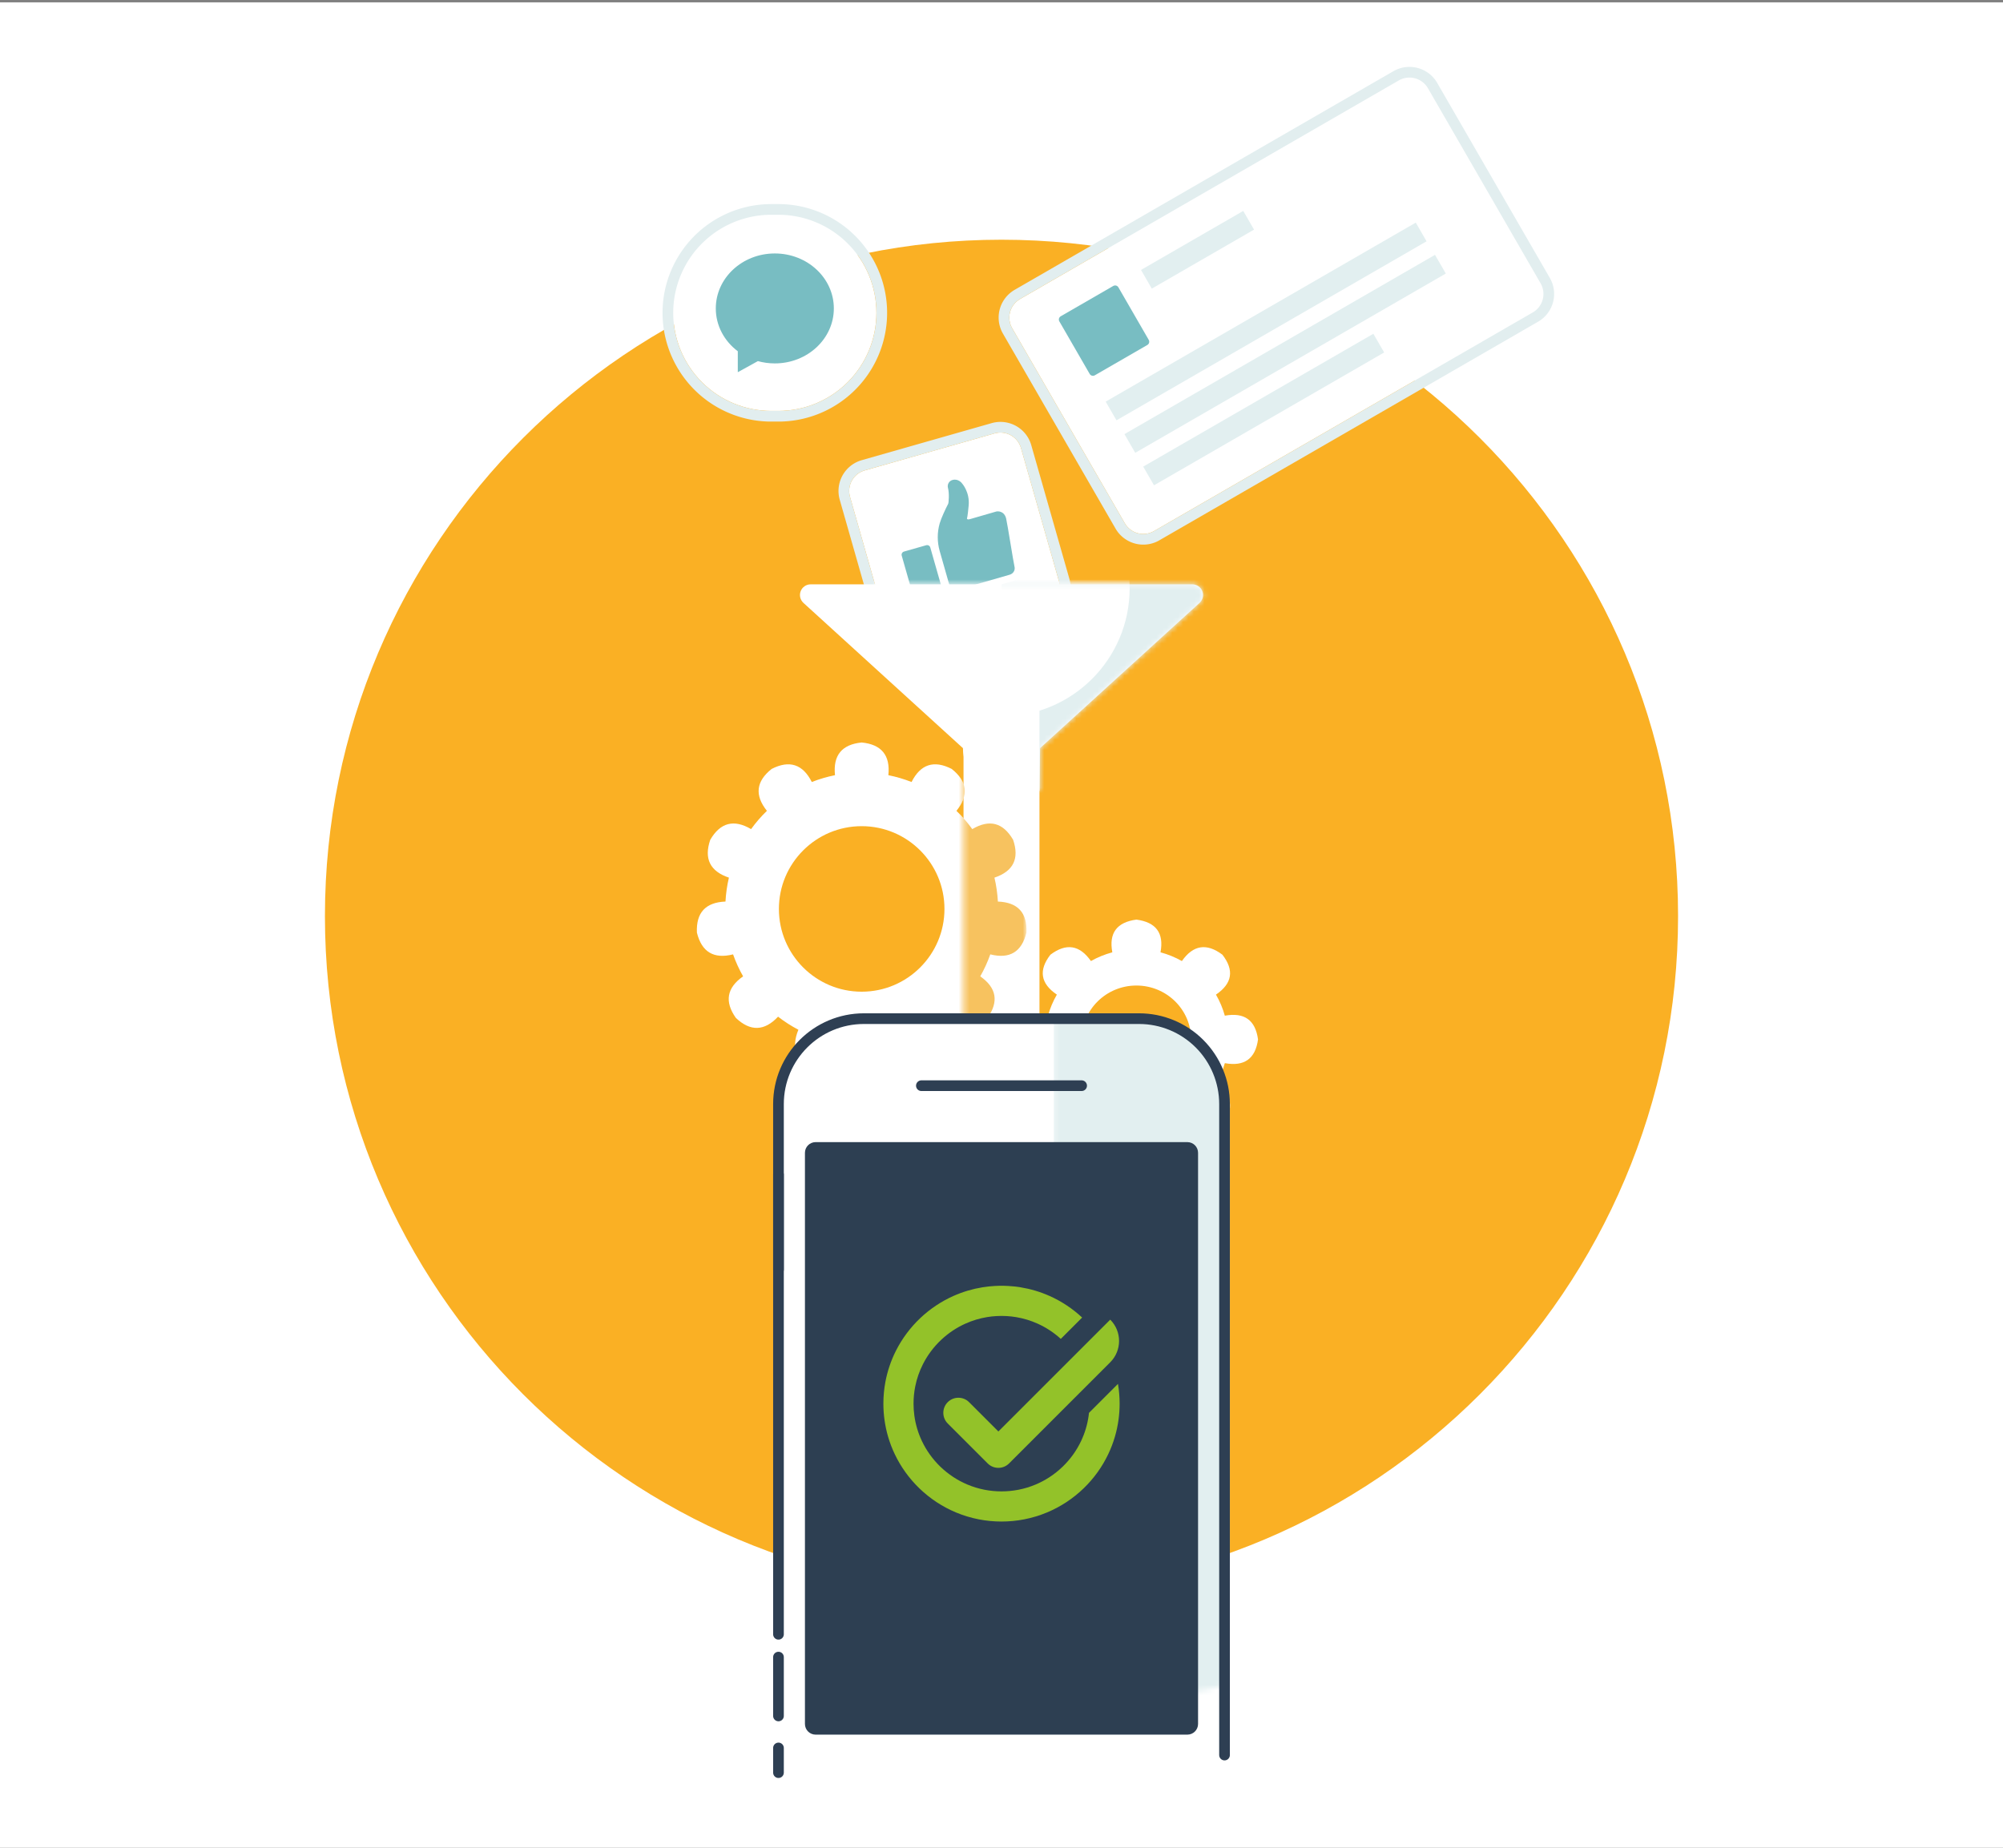 <?xml version="1.0" encoding="UTF-8" standalone="no"?>
<svg width="375px" height="346px" viewBox="0 0 375 346" version="1.1" xmlns="http://www.w3.org/2000/svg" xmlns:xlink="http://www.w3.org/1999/xlink">
    <rect x="0" y="0" width="375" height="346" fill="#808080" stroke="none"/>
    <!-- Generator: Sketch 39.1 (31720) - http://www.bohemiancoding.com/sketch -->
    <title>illu2</title>
    <desc>Created with Sketch.</desc>
    <defs>
        <path d="M0.509,15.819 C8.906,23.469 17.281,31.098 17.281,31.098 C17.281,33.215 18.122,35.245 19.619,36.742 C21.116,38.239 23.146,39.08 25.263,39.08 L31.61,39.08 L31.719,31.098 C31.719,31.098 52.757,11.933 61.577,3.899 C62.188,3.343 62.394,2.469 62.096,1.699 C61.797,0.928 61.056,0.421 60.23,0.421 L0.509,0.421 L0.509,15.819 L0.509,15.819 Z" id="path-1"></path>
        <polygon id="path-3" points="12.183 55.831 0.39 55.831 0.39 0.036 12.183 0.036 12.183 55.831"></polygon>
        <path d="M0.28,0.748 L16.255,0.748 C20.498,0.748 24.568,2.433 27.568,5.434 C30.569,8.434 32.255,12.504 32.255,16.748 L32.255,125.641 L0.28,131.881 L0.28,0.748 L0.28,0.748 Z" id="path-5"></path>
    </defs>
    <g id="scratch" stroke="none" stroke-width="1" fill="none" fill-rule="evenodd">
        <g id="onboarding_2" transform="translate(0, -46)">
            <g id="illu2" transform="translate(0, 46)">
                <polygon id="Fill-1" fill="#FFFFFF" points="0 346 375 346 375 0.438 0 0.438"></polygon>
                <path d="M187.5,44.888 C257.409,44.888 314.167,101.646 314.167,171.555 C314.167,241.464 257.409,298.221 187.5,298.221 C117.591,298.221 60.833,241.464 60.833,171.555 C60.833,101.646 117.591,44.888 187.5,44.888 L187.5,44.888 Z" id="Fill-2" fill="#FAB024"></path>
                <path d="M267.341,16.526 C266.811,15.607 265.937,14.937 264.912,14.662 C263.887,14.388 262.796,14.531 261.877,15.062 C248.984,22.505 203.857,48.559 190.964,56.003 C190.045,56.534 189.375,57.407 189.1,58.432 C188.826,59.457 188.97,60.549 189.5,61.467 C194.197,69.602 205.887,89.85 210.583,97.985 C211.114,98.903 211.987,99.574 213.012,99.848 C214.037,100.123 215.129,99.979 216.047,99.449 C228.94,92.005 274.067,65.951 286.96,58.507 C287.879,57.977 288.549,57.103 288.824,56.078 C289.098,55.054 288.955,53.962 288.424,53.043 C283.728,44.909 272.037,24.66 267.341,16.526 L267.341,16.526 Z" id="Fill-3" fill="#FFFFFF"></path>
                <path d="M263.97,12.526 L264.044,12.528 L264.117,12.531 L264.19,12.534 L264.264,12.538 L264.337,12.543 L264.41,12.55 L264.484,12.557 L264.557,12.564 L264.63,12.573 L264.703,12.583 L264.776,12.594 L264.85,12.605 L264.922,12.618 L264.995,12.631 L265.068,12.645 L265.141,12.66 L265.213,12.676 L265.285,12.693 L265.358,12.711 L265.43,12.73 L265.502,12.75 L265.573,12.77 L265.644,12.792 L265.715,12.814 L265.786,12.837 L265.856,12.862 L265.926,12.886 L265.995,12.912 L266.063,12.938 L266.132,12.966 L266.201,12.994 L266.269,13.023 L266.336,13.053 L266.403,13.083 L266.47,13.115 L266.536,13.147 L266.601,13.18 L266.666,13.214 L266.731,13.248 L266.796,13.283 L266.86,13.32 L266.924,13.357 L266.986,13.394 L267.048,13.432 L267.11,13.471 L267.172,13.512 L267.232,13.552 L267.293,13.593 L267.353,13.635 L267.412,13.678 L267.471,13.721 L267.529,13.766 L267.588,13.811 L267.644,13.856 L267.701,13.902 L267.757,13.949 L267.813,13.997 L267.868,14.046 L267.922,14.095 L267.976,14.144 L268.029,14.194 L268.082,14.246 L268.134,14.297 L268.185,14.349 L268.236,14.403 L268.286,14.456 L268.335,14.51 L268.384,14.566 L268.433,14.622 L268.48,14.677 L268.526,14.733 L268.574,14.792 L268.619,14.85 L268.663,14.908 L268.708,14.967 L268.751,15.027 L268.794,15.087 L268.836,15.148 L268.878,15.21 L268.918,15.272 L268.958,15.334 L268.997,15.398 L269.036,15.462 L269.07,15.521 L290.159,52.048 L290.193,52.108 L290.229,52.173 L290.264,52.239 L290.299,52.305 L290.332,52.37 L290.365,52.437 L290.396,52.504 L290.427,52.571 L290.458,52.639 L290.486,52.706 L290.515,52.775 L290.543,52.844 L290.569,52.913 L290.595,52.981 L290.62,53.05 L290.644,53.12 L290.666,53.189 L290.689,53.26 L290.711,53.331 L290.731,53.4 L290.751,53.471 L290.769,53.542 L290.787,53.613 L290.804,53.684 L290.82,53.754 L290.835,53.826 L290.85,53.899 L290.864,53.971 L290.876,54.043 L290.888,54.115 L290.899,54.188 L290.909,54.26 L290.918,54.332 L290.926,54.405 L290.934,54.478 L290.94,54.552 L290.946,54.625 L290.95,54.697 L290.954,54.77 L290.957,54.843 L290.959,54.917 L290.96,54.99 L290.96,55.063 L290.959,55.136 L290.958,55.21 L290.955,55.285 L290.952,55.356 L290.948,55.429 L290.943,55.503 L290.936,55.577 L290.929,55.651 L290.921,55.724 L290.913,55.796 L290.903,55.869 L290.892,55.943 L290.881,56.016 L290.868,56.088 L290.855,56.162 L290.841,56.234 L290.826,56.306 L290.809,56.38 L290.792,56.453 L290.775,56.523 L290.756,56.596 L290.736,56.669 L290.715,56.74 L290.694,56.81 L290.672,56.881 L290.648,56.953 L290.624,57.022 L290.6,57.092 L290.574,57.162 L290.547,57.231 L290.52,57.298 L290.492,57.366 L290.463,57.436 L290.433,57.503 L290.403,57.568 L290.371,57.635 L290.339,57.702 L290.306,57.767 L290.272,57.833 L290.238,57.898 L290.203,57.962 L290.166,58.026 L290.13,58.089 L290.092,58.152 L290.054,58.215 L290.014,58.277 L289.975,58.338 L289.934,58.399 L289.892,58.46 L289.851,58.519 L289.809,58.578 L289.764,58.638 L289.72,58.697 L289.676,58.753 L289.63,58.811 L289.584,58.867 L289.536,58.924 L289.489,58.979 L289.441,59.034 L289.391,59.089 L289.342,59.142 L289.291,59.196 L289.24,59.248 L289.189,59.299 L289.136,59.351 L289.083,59.402 L289.03,59.452 L288.975,59.502 L288.921,59.55 L288.865,59.599 L288.809,59.647 L288.752,59.693 L288.695,59.739 L288.637,59.785 L288.578,59.83 L288.519,59.874 L288.458,59.918 L288.398,59.961 L288.338,60.002 L288.277,60.043 L288.215,60.084 L288.151,60.125 L288.088,60.163 L288.025,60.202 L287.966,60.236 L217.042,101.184 L216.983,101.218 L216.918,101.254 L216.852,101.289 L216.786,101.323 L216.72,101.357 L216.653,101.389 L216.587,101.421 L216.519,101.452 L216.452,101.482 L216.384,101.511 L216.315,101.54 L216.247,101.567 L216.179,101.593 L216.109,101.619 L216.04,101.644 L215.971,101.668 L215.901,101.691 L215.831,101.714 L215.76,101.735 L215.691,101.755 L215.62,101.775 L215.549,101.794 L215.478,101.812 L215.406,101.829 L215.335,101.845 L215.263,101.86 L215.192,101.875 L215.12,101.888 L215.048,101.901 L214.976,101.913 L214.903,101.923 L214.83,101.933 L214.758,101.943 L214.686,101.951 L214.612,101.958 L214.54,101.965 L214.467,101.97 L214.393,101.975 L214.321,101.979 L214.247,101.981 L214.174,101.983 L214.101,101.985 L214.027,101.985 L213.954,101.984 L213.881,101.982 L213.807,101.98 L213.734,101.977 L213.661,101.972 L213.587,101.967 L213.514,101.961 L213.441,101.954 L213.367,101.946 L213.294,101.937 L213.221,101.928 L213.148,101.917 L213.075,101.905 L213.002,101.893 L212.929,101.88 L212.856,101.865 L212.784,101.85 L212.711,101.834 L212.639,101.817 L212.567,101.799 L212.495,101.78 L212.423,101.761 L212.351,101.74 L212.28,101.719 L212.209,101.696 L212.138,101.673 L212.069,101.649 L211.999,101.624 L211.929,101.598 L211.86,101.572 L211.791,101.544 L211.723,101.516 L211.656,101.488 L211.589,101.458 L211.521,101.427 L211.455,101.396 L211.389,101.364 L211.323,101.33 L211.258,101.297 L211.193,101.262 L211.129,101.227 L211.065,101.191 L211.002,101.154 L210.938,101.116 L210.876,101.078 L210.814,101.039 L210.752,100.999 L210.692,100.959 L210.631,100.917 L210.571,100.875 L210.512,100.832 L210.453,100.789 L210.395,100.745 L210.338,100.7 L210.28,100.654 L210.223,100.608 L210.167,100.561 L210.112,100.513 L210.057,100.465 L210.002,100.416 L209.948,100.366 L209.895,100.316 L209.843,100.265 L209.791,100.213 L209.739,100.161 L209.689,100.108 L209.638,100.054 L209.589,100 L209.54,99.945 L209.492,99.89 L209.445,99.834 L209.397,99.776 L209.351,99.719 L209.305,99.661 L209.26,99.602 L209.217,99.543 L209.173,99.484 L209.13,99.423 L209.089,99.363 L209.047,99.301 L209.006,99.238 L208.966,99.175 L208.927,99.113 L208.889,99.05 L208.855,98.991 L187.764,62.461 L187.731,62.403 L187.695,62.338 L187.66,62.272 L187.625,62.206 L187.592,62.14 L187.559,62.073 L187.527,62.006 L187.497,61.939 L187.467,61.871 L187.438,61.804 L187.409,61.736 L187.382,61.667 L187.356,61.599 L187.33,61.53 L187.305,61.46 L187.281,61.39 L187.257,61.32 L187.236,61.252 L187.214,61.181 L187.193,61.109 L187.174,61.04 L187.155,60.969 L187.137,60.897 L187.12,60.828 L187.104,60.755 L187.088,60.683 L187.074,60.611 L187.061,60.539 L187.048,60.467 L187.036,60.395 L187.025,60.323 L187.015,60.25 L187.006,60.178 L186.998,60.105 L186.991,60.033 L186.984,59.959 L186.979,59.886 L186.974,59.815 L186.97,59.74 L186.967,59.666 L186.965,59.595 L186.964,59.52 L186.964,59.446 L186.965,59.375 L186.966,59.302 L186.969,59.227 L186.972,59.153 L186.977,59.08 L186.982,59.008 L186.988,58.933 L186.995,58.861 L187.003,58.788 L187.011,58.714 L187.021,58.64 L187.032,58.568 L187.043,58.494 L187.056,58.42 L187.069,58.35 L187.083,58.277 L187.099,58.203 L187.115,58.132 L187.132,58.059 L187.15,57.986 L187.169,57.913 L187.188,57.843 L187.209,57.771 L187.23,57.699 L187.253,57.629 L187.276,57.558 L187.3,57.488 L187.325,57.419 L187.35,57.35 L187.377,57.28 L187.404,57.211 L187.432,57.144 L187.461,57.076 L187.491,57.008 L187.522,56.941 L187.553,56.874 L187.585,56.808 L187.618,56.743 L187.652,56.677 L187.687,56.613 L187.722,56.549 L187.758,56.485 L187.795,56.421 L187.832,56.358 L187.871,56.296 L187.91,56.233 L187.949,56.173 L187.99,56.112 L188.031,56.051 L188.074,55.991 L188.116,55.932 L188.16,55.873 L188.204,55.815 L188.249,55.756 L188.295,55.699 L188.341,55.643 L188.387,55.588 L188.435,55.532 L188.484,55.476 L188.533,55.422 L188.582,55.368 L188.632,55.316 L188.683,55.263 L188.736,55.21 L188.788,55.159 L188.841,55.108 L188.895,55.058 L188.949,55.008 L189.004,54.96 L189.059,54.912 L189.115,54.865 L189.172,54.817 L189.23,54.771 L189.288,54.725 L189.346,54.681 L189.405,54.637 L189.465,54.593 L189.525,54.55 L189.586,54.508 L189.648,54.467 L189.71,54.426 L189.773,54.386 L189.836,54.347 L189.9,54.308 L189.959,54.274 L260.882,13.326 L260.942,13.293 L261.007,13.257 L261.072,13.222 L261.138,13.187 L261.204,13.154 L261.271,13.121 L261.338,13.089 L261.405,13.059 L261.472,13.029 L261.541,12.999 L261.609,12.971 L261.677,12.944 L261.746,12.917 L261.814,12.891 L261.884,12.866 L261.954,12.842 L262.023,12.819 L262.093,12.797 L262.164,12.775 L262.234,12.755 L262.304,12.736 L262.375,12.717 L262.447,12.699 L262.518,12.682 L262.589,12.666 L262.661,12.65 L262.732,12.636 L262.804,12.622 L262.877,12.61 L262.949,12.598 L263.021,12.587 L263.094,12.577 L263.166,12.568 L263.239,12.56 L263.312,12.552 L263.385,12.546 L263.458,12.54 L263.531,12.536 L263.604,12.532 L263.677,12.529 L263.75,12.527 L263.824,12.526 L263.897,12.526 L263.97,12.526 Z M263.841,14.526 L263.792,14.527 L263.744,14.528 L263.695,14.53 L263.646,14.532 L263.597,14.536 L263.549,14.539 L263.5,14.544 L263.452,14.548 L263.403,14.554 L263.355,14.56 L263.306,14.567 L263.258,14.574 L263.21,14.582 L263.162,14.59 L263.114,14.599 L263.066,14.609 L263.018,14.619 L262.971,14.63 L262.923,14.641 L262.876,14.653 L262.829,14.666 L262.782,14.679 L262.735,14.692 L262.688,14.707 L262.641,14.721 L262.595,14.737 L262.548,14.753 L262.502,14.769 L262.456,14.787 L262.41,14.804 L262.365,14.823 L262.319,14.842 L262.274,14.861 L262.229,14.881 L262.184,14.902 L262.14,14.923 L262.095,14.944 L262.051,14.967 L262.007,14.99 L261.963,15.013 L261.92,15.037 L261.877,15.062 L190.964,56.003 L190.921,56.028 L190.879,56.054 L190.837,56.08 L190.795,56.107 L190.753,56.134 L190.712,56.161 L190.672,56.189 L190.632,56.218 L190.592,56.247 L190.552,56.276 L190.513,56.306 L190.474,56.336 L190.436,56.367 L190.398,56.399 L190.361,56.43 L190.324,56.462 L190.287,56.495 L190.251,56.528 L190.215,56.561 L190.18,56.595 L190.145,56.629 L190.111,56.664 L190.077,56.699 L190.043,56.735 L190.01,56.77 L189.977,56.807 L189.945,56.843 L189.913,56.88 L189.882,56.918 L189.851,56.956 L189.821,56.994 L189.791,57.032 L189.761,57.071 L189.732,57.11 L189.704,57.15 L189.676,57.19 L189.648,57.23 L189.621,57.271 L189.595,57.312 L189.569,57.353 L189.543,57.395 L189.518,57.437 L189.493,57.479 L189.469,57.521 L189.446,57.564 L189.423,57.608 L189.4,57.651 L189.378,57.695 L189.357,57.739 L189.336,57.783 L189.315,57.828 L189.296,57.873 L189.276,57.918 L189.258,57.963 L189.239,58.009 L189.222,58.055 L189.205,58.101 L189.188,58.148 L189.172,58.195 L189.156,58.242 L189.142,58.289 L189.127,58.336 L189.114,58.384 L189.1,58.432 L189.088,58.48 L189.076,58.528 L189.065,58.577 L189.054,58.625 L189.044,58.673 L189.034,58.722 L189.025,58.77 L189.017,58.819 L189.009,58.868 L189.002,58.916 L188.996,58.965 L188.99,59.014 L188.985,59.063 L188.98,59.112 L188.976,59.16 L188.972,59.209 L188.97,59.258 L188.967,59.307 L188.966,59.356 L188.965,59.405 L188.964,59.454 L188.964,59.503 L188.965,59.552 L188.966,59.6 L188.968,59.649 L188.971,59.698 L188.974,59.747 L188.978,59.795 L188.982,59.844 L188.987,59.893 L188.992,59.941 L188.998,59.989 L189.005,60.038 L189.012,60.086 L189.02,60.134 L189.029,60.182 L189.038,60.23 L189.047,60.278 L189.057,60.326 L189.068,60.373 L189.079,60.421 L189.091,60.468 L189.104,60.515 L189.117,60.563 L189.131,60.61 L189.145,60.656 L189.16,60.703 L189.175,60.75 L189.191,60.796 L189.208,60.842 L189.225,60.888 L189.243,60.934 L189.261,60.979 L189.28,61.025 L189.299,61.07 L189.319,61.115 L189.34,61.16 L189.361,61.205 L189.383,61.249 L189.405,61.293 L189.428,61.337 L189.451,61.381 L189.475,61.424 L189.5,61.467 L210.583,97.985 L210.608,98.028 L210.634,98.07 L210.66,98.112 L210.687,98.154 L210.714,98.195 L210.741,98.236 L210.769,98.277 L210.798,98.317 L210.827,98.357 L210.856,98.397 L210.886,98.436 L210.917,98.474 L210.947,98.513 L210.979,98.55 L211.01,98.588 L211.043,98.625 L211.075,98.661 L211.108,98.698 L211.141,98.733 L211.175,98.769 L211.21,98.804 L211.244,98.838 L211.279,98.872 L211.315,98.906 L211.351,98.939 L211.387,98.972 L211.423,99.004 L211.461,99.036 L211.498,99.067 L211.536,99.098 L211.574,99.128 L211.612,99.158 L211.651,99.188 L211.691,99.217 L211.73,99.245 L211.77,99.273 L211.81,99.301 L211.851,99.328 L211.892,99.354 L211.933,99.38 L211.975,99.406 L212.017,99.431 L212.059,99.455 L212.102,99.48 L212.144,99.503 L212.188,99.526 L212.231,99.549 L212.275,99.571 L212.319,99.592 L212.363,99.613 L212.408,99.633 L212.453,99.653 L212.498,99.672 L212.544,99.691 L212.589,99.709 L212.635,99.727 L212.682,99.744 L212.728,99.761 L212.775,99.777 L212.822,99.792 L212.869,99.807 L212.917,99.822 L212.964,99.835 L213.012,99.848 L213.06,99.861 L213.108,99.873 L213.157,99.884 L213.205,99.895 L213.253,99.905 L213.302,99.915 L213.35,99.924 L213.399,99.932 L213.448,99.94 L213.496,99.947 L213.545,99.953 L213.594,99.959 L213.643,99.964 L213.692,99.969 L213.741,99.973 L213.79,99.976 L213.838,99.979 L213.887,99.982 L213.936,99.983 L213.985,99.984 L214.034,99.985 L214.083,99.985 L214.132,99.984 L214.181,99.982 L214.229,99.981 L214.278,99.978 L214.327,99.975 L214.376,99.971 L214.424,99.967 L214.473,99.962 L214.521,99.957 L214.57,99.95 L214.618,99.944 L214.666,99.937 L214.714,99.929 L214.762,99.92 L214.81,99.911 L214.858,99.902 L214.906,99.891 L214.954,99.881 L215.001,99.869 L215.048,99.857 L215.096,99.845 L215.143,99.832 L215.19,99.818 L215.237,99.804 L215.283,99.789 L215.33,99.774 L215.376,99.758 L215.422,99.741 L215.468,99.724 L215.514,99.706 L215.56,99.688 L215.605,99.669 L215.65,99.65 L215.695,99.63 L215.74,99.609 L215.785,99.588 L215.829,99.566 L215.873,99.544 L215.917,99.521 L215.961,99.497 L216.004,99.473 L216.047,99.449 L286.96,58.507 L287.003,58.482 L287.046,58.457 L287.088,58.43 L287.129,58.404 L287.171,58.377 L287.212,58.349 L287.253,58.321 L287.293,58.293 L287.333,58.264 L287.372,58.234 L287.411,58.204 L287.45,58.174 L287.488,58.143 L287.526,58.112 L287.563,58.08 L287.6,58.048 L287.637,58.016 L287.673,57.983 L287.709,57.949 L287.744,57.915 L287.779,57.881 L287.814,57.846 L287.848,57.811 L287.881,57.776 L287.914,57.74 L287.947,57.704 L287.979,57.667 L288.011,57.63 L288.042,57.593 L288.073,57.555 L288.104,57.517 L288.134,57.478 L288.163,57.439 L288.192,57.4 L288.221,57.361 L288.249,57.321 L288.276,57.28 L288.303,57.24 L288.33,57.199 L288.356,57.157 L288.381,57.116 L288.406,57.074 L288.431,57.032 L288.455,56.989 L288.479,56.946 L288.502,56.903 L288.524,56.859 L288.546,56.816 L288.567,56.772 L288.588,56.727 L288.609,56.683 L288.629,56.638 L288.648,56.592 L288.667,56.547 L288.685,56.501 L288.703,56.455 L288.72,56.409 L288.736,56.363 L288.752,56.316 L288.768,56.269 L288.783,56.222 L288.797,56.174 L288.811,56.126 L288.824,56.078 L288.836,56.03 L288.848,55.982 L288.86,55.934 L288.87,55.886 L288.881,55.837 L288.89,55.789 L288.899,55.74 L288.907,55.692 L288.915,55.643 L288.922,55.594 L288.929,55.545 L288.934,55.497 L288.94,55.448 L288.944,55.399 L288.948,55.35 L288.952,55.301 L288.955,55.252 L288.957,55.203 L288.959,55.154 L288.96,55.105 L288.96,55.057 L288.96,55.008 L288.959,54.959 L288.958,54.91 L288.956,54.861 L288.954,54.812 L288.95,54.764 L288.947,54.715 L288.942,54.667 L288.938,54.618 L288.932,54.57 L288.926,54.521 L288.919,54.473 L288.912,54.425 L288.904,54.376 L288.896,54.328 L288.887,54.28 L288.877,54.233 L288.867,54.185 L288.856,54.137 L288.845,54.09 L288.833,54.042 L288.82,53.995 L288.807,53.948 L288.794,53.901 L288.779,53.854 L288.765,53.807 L288.749,53.761 L288.733,53.715 L288.717,53.668 L288.699,53.622 L288.682,53.577 L288.663,53.531 L288.644,53.486 L288.625,53.44 L288.605,53.395 L288.584,53.351 L288.563,53.306 L288.542,53.262 L288.519,53.217 L288.496,53.174 L288.473,53.13 L288.449,53.086 L288.424,53.043 L267.341,16.526 L267.316,16.483 L267.29,16.44 L267.264,16.398 L267.238,16.356 L267.21,16.315 L267.183,16.274 L267.155,16.233 L267.126,16.193 L267.097,16.153 L267.068,16.114 L267.038,16.075 L267.008,16.036 L266.977,15.998 L266.946,15.96 L266.914,15.923 L266.882,15.886 L266.849,15.849 L266.816,15.813 L266.783,15.777 L266.749,15.742 L266.715,15.707 L266.68,15.672 L266.645,15.638 L266.61,15.605 L266.574,15.572 L266.537,15.539 L266.501,15.507 L266.464,15.475 L266.426,15.444 L266.389,15.413 L266.35,15.382 L266.312,15.352 L266.273,15.323 L266.234,15.294 L266.194,15.265 L266.154,15.237 L266.114,15.21 L266.073,15.183 L266.032,15.156 L265.991,15.13 L265.949,15.105 L265.908,15.08 L265.865,15.055 L265.823,15.031 L265.78,15.007 L265.737,14.984 L265.693,14.962 L265.649,14.94 L265.605,14.918 L265.561,14.898 L265.516,14.877 L265.471,14.857 L265.426,14.838 L265.381,14.819 L265.335,14.801 L265.289,14.783 L265.243,14.766 L265.196,14.75 L265.149,14.734 L265.102,14.718 L265.055,14.703 L265.008,14.689 L264.96,14.675 L264.912,14.662 L264.864,14.65 L264.816,14.638 L264.768,14.626 L264.719,14.616 L264.671,14.605 L264.622,14.596 L264.574,14.587 L264.525,14.579 L264.477,14.571 L264.428,14.564 L264.379,14.557 L264.33,14.552 L264.281,14.546 L264.233,14.542 L264.184,14.538 L264.135,14.534 L264.086,14.531 L264.037,14.529 L263.988,14.527 L263.939,14.526 L263.89,14.526 L263.841,14.526 Z" id="Fill-4" fill="#E2EEEF"></path>
                <polygon id="Fill-5" fill="#E2EFF0" points="232.759 39.496 213.619 50.547 215.64 54.047 234.78 42.997"></polygon>
                <path d="M208.423,53.547 L198.59,59.224 C198.253,59.419 198.138,59.849 198.332,60.186 L204.01,70.02 C204.204,70.356 204.635,70.472 204.972,70.277 L214.805,64.6 C215.142,64.405 215.257,63.975 215.062,63.638 L209.385,53.805 C209.191,53.468 208.76,53.353 208.423,53.547 L208.423,53.547 Z" id="Fill-6" fill="#78BDC2"></path>
                <polygon id="Fill-7" fill="#E2EFF0" points="268.662 47.722 210.518 81.292 212.538 84.792 270.683 51.222"></polygon>
                <polygon id="Fill-8" fill="#E2EFF0" points="265.06 41.687 207.004 75.206 209.025 78.706 267.081 45.187"></polygon>
                <polygon id="Fill-9" fill="#E2EFF0" points="257.119 62.5 214.031 87.377 216.052 90.877 259.14 66.001"></polygon>
                <path d="M191.149,83.906 C190.543,81.782 188.33,80.551 186.205,81.157 C180.047,82.913 168.045,86.336 161.887,88.092 C159.763,88.698 158.532,90.911 159.138,93.036 C160.933,99.332 164.479,111.764 166.275,118.06 C166.881,120.185 169.094,121.416 171.218,120.81 C177.376,119.053 189.379,115.63 195.536,113.874 C197.661,113.268 198.892,111.055 198.286,108.93 C196.49,102.635 192.945,90.202 191.149,83.906 L191.149,83.906 Z" id="Fill-10" fill="#FFFFFF"></path>
                <path d="M187.372,79.003 L187.446,79.004 L187.52,79.006 L187.594,79.009 L187.667,79.013 L187.741,79.018 L187.814,79.024 L187.887,79.031 L187.96,79.038 L188.033,79.047 L188.106,79.056 L188.178,79.066 L188.25,79.078 L188.322,79.09 L188.394,79.102 L188.465,79.116 L188.536,79.131 L188.607,79.146 L188.678,79.162 L188.749,79.179 L188.819,79.197 L188.889,79.216 L188.958,79.236 L189.028,79.256 L189.096,79.277 L189.165,79.299 L189.234,79.322 L189.302,79.346 L189.37,79.37 L189.438,79.396 L189.504,79.422 L189.571,79.448 L189.638,79.476 L189.704,79.505 L189.77,79.534 L189.835,79.564 L189.899,79.594 L189.964,79.626 L190.029,79.658 L190.092,79.691 L190.156,79.725 L190.219,79.76 L190.281,79.795 L190.343,79.831 L190.406,79.868 L190.467,79.905 L190.527,79.943 L190.587,79.982 L190.648,80.022 L190.707,80.063 L190.766,80.104 L190.825,80.146 L190.882,80.188 L190.94,80.231 L190.997,80.276 L191.054,80.32 L191.11,80.366 L191.165,80.412 L191.22,80.459 L191.275,80.506 L191.329,80.554 L191.382,80.603 L191.435,80.652 L191.487,80.702 L191.539,80.754 L191.59,80.805 L191.641,80.857 L191.691,80.91 L191.74,80.963 L191.788,81.018 L191.836,81.072 L191.884,81.128 L191.931,81.184 L191.978,81.241 L192.023,81.298 L192.068,81.356 L192.112,81.415 L192.156,81.474 L192.198,81.533 L192.241,81.594 L192.283,81.656 L192.323,81.716 L192.363,81.778 L192.403,81.842 L192.442,81.905 L192.48,81.969 L192.517,82.033 L192.553,82.099 L192.589,82.164 L192.624,82.231 L192.658,82.297 L192.691,82.364 L192.724,82.432 L192.756,82.5 L192.787,82.569 L192.817,82.639 L192.847,82.708 L192.875,82.778 L192.903,82.849 L192.93,82.921 L192.956,82.992 L192.981,83.064 L193.005,83.137 L193.028,83.21 L193.051,83.283 L193.07,83.351 L200.211,108.388 L200.23,108.457 L200.25,108.53 L200.268,108.604 L200.286,108.68 L200.303,108.754 L200.318,108.828 L200.333,108.903 L200.347,108.978 L200.36,109.052 L200.372,109.127 L200.383,109.202 L200.393,109.278 L200.402,109.352 L200.41,109.426 L200.417,109.502 L200.423,109.576 L200.428,109.65 L200.433,109.725 L200.436,109.8 L200.438,109.875 L200.44,109.949 L200.44,110.023 L200.44,110.097 L200.439,110.171 L200.437,110.245 L200.433,110.319 L200.429,110.392 L200.424,110.466 L200.419,110.54 L200.412,110.613 L200.404,110.685 L200.396,110.757 L200.386,110.83 L200.376,110.903 L200.365,110.976 L200.353,111.047 L200.34,111.119 L200.327,111.19 L200.312,111.261 L200.296,111.333 L200.28,111.403 L200.263,111.474 L200.245,111.544 L200.227,111.613 L200.207,111.683 L200.186,111.753 L200.165,111.823 L200.143,111.891 L200.12,111.959 L200.097,112.027 L200.072,112.094 L200.047,112.163 L200.021,112.23 L199.994,112.296 L199.967,112.362 L199.938,112.43 L199.909,112.495 L199.879,112.56 L199.848,112.625 L199.817,112.689 L199.784,112.754 L199.751,112.818 L199.718,112.881 L199.683,112.944 L199.648,113.007 L199.611,113.069 L199.575,113.13 L199.537,113.192 L199.498,113.253 L199.46,113.312 L199.42,113.373 L199.379,113.433 L199.339,113.491 L199.298,113.549 L199.254,113.608 L199.211,113.665 L199.167,113.722 L199.122,113.779 L199.077,113.835 L199.031,113.89 L198.985,113.945 L198.936,114 L198.888,114.054 L198.84,114.107 L198.79,114.16 L198.74,114.212 L198.689,114.264 L198.637,114.315 L198.586,114.365 L198.533,114.416 L198.479,114.465 L198.425,114.513 L198.37,114.562 L198.314,114.61 L198.259,114.656 L198.202,114.703 L198.144,114.748 L198.086,114.793 L198.028,114.837 L197.969,114.881 L197.909,114.924 L197.849,114.966 L197.787,115.008 L197.726,115.049 L197.664,115.089 L197.601,115.128 L197.537,115.167 L197.474,115.205 L197.409,115.242 L197.344,115.279 L197.278,115.314 L197.212,115.349 L197.146,115.383 L197.078,115.417 L197.011,115.449 L196.942,115.481 L196.873,115.512 L196.805,115.542 L196.734,115.572 L196.663,115.6 L196.593,115.628 L196.522,115.655 L196.45,115.681 L196.378,115.706 L196.306,115.73 L196.232,115.753 L196.158,115.776 L196.091,115.796 L171.761,122.735 L171.693,122.754 L171.618,122.773 L171.544,122.792 L171.47,122.81 L171.395,122.827 L171.32,122.842 L171.246,122.857 L171.171,122.871 L171.096,122.884 L171.021,122.896 L170.946,122.907 L170.872,122.917 L170.797,122.926 L170.722,122.934 L170.647,122.941 L170.573,122.947 L170.498,122.952 L170.423,122.956 L170.349,122.96 L170.274,122.962 L170.2,122.964 L170.126,122.964 L170.052,122.964 L169.978,122.962 L169.904,122.96 L169.83,122.957 L169.756,122.953 L169.683,122.948 L169.61,122.942 L169.536,122.936 L169.463,122.928 L169.391,122.92 L169.318,122.91 L169.246,122.9 L169.174,122.889 L169.102,122.877 L169.03,122.864 L168.958,122.85 L168.887,122.836 L168.816,122.82 L168.746,122.804 L168.675,122.787 L168.605,122.769 L168.535,122.75 L168.465,122.731 L168.396,122.71 L168.327,122.689 L168.258,122.667 L168.189,122.644 L168.122,122.62 L168.054,122.596 L167.987,122.571 L167.919,122.545 L167.852,122.518 L167.786,122.49 L167.72,122.462 L167.654,122.432 L167.589,122.402 L167.524,122.372 L167.46,122.34 L167.395,122.308 L167.331,122.275 L167.268,122.242 L167.205,122.207 L167.142,122.171 L167.08,122.135 L167.019,122.099 L166.957,122.061 L166.896,122.023 L166.836,121.984 L166.776,121.944 L166.717,121.904 L166.658,121.863 L166.599,121.821 L166.541,121.778 L166.483,121.735 L166.426,121.691 L166.37,121.646 L166.314,121.601 L166.259,121.555 L166.204,121.508 L166.149,121.46 L166.095,121.412 L166.041,121.363 L165.988,121.313 L165.937,121.264 L165.885,121.213 L165.834,121.162 L165.783,121.109 L165.733,121.056 L165.684,121.003 L165.635,120.949 L165.586,120.893 L165.539,120.838 L165.493,120.783 L165.446,120.725 L165.4,120.668 L165.356,120.611 L165.312,120.552 L165.268,120.493 L165.225,120.432 L165.182,120.372 L165.141,120.311 L165.1,120.25 L165.06,120.188 L165.02,120.125 L164.982,120.061 L164.944,119.998 L164.907,119.933 L164.87,119.868 L164.835,119.802 L164.799,119.735 L164.765,119.669 L164.732,119.603 L164.699,119.535 L164.668,119.466 L164.637,119.397 L164.607,119.328 L164.577,119.258 L164.548,119.187 L164.521,119.117 L164.494,119.046 L164.468,118.974 L164.443,118.902 L164.419,118.83 L164.396,118.757 L164.373,118.683 L164.353,118.615 L157.213,93.578 L157.194,93.511 L157.174,93.436 L157.155,93.361 L157.138,93.288 L157.121,93.212 L157.105,93.138 L157.09,93.064 L157.076,92.988 L157.063,92.913 L157.052,92.839 L157.041,92.764 L157.031,92.689 L157.022,92.614 L157.014,92.54 L157.007,92.466 L157,92.39 L156.995,92.315 L156.991,92.241 L156.988,92.166 L156.985,92.092 L156.984,92.017 L156.983,91.944 L156.984,91.869 L156.985,91.796 L156.987,91.722 L156.99,91.648 L156.994,91.573 L156.999,91.5 L157.005,91.428 L157.012,91.355 L157.019,91.281 L157.028,91.208 L157.037,91.136 L157.047,91.063 L157.059,90.992 L157.07,90.92 L157.084,90.847 L157.097,90.775 L157.111,90.706 L157.127,90.634 L157.143,90.563 L157.16,90.492 L157.178,90.422 L157.197,90.353 L157.217,90.283 L157.237,90.213 L157.258,90.145 L157.28,90.075 L157.304,90.006 L157.327,89.94 L157.351,89.872 L157.377,89.803 L157.403,89.736 L157.429,89.671 L157.457,89.604 L157.486,89.538 L157.515,89.472 L157.545,89.406 L157.576,89.341 L157.607,89.277 L157.639,89.212 L157.672,89.149 L157.706,89.085 L157.741,89.022 L157.776,88.96 L157.812,88.898 L157.848,88.837 L157.886,88.775 L157.924,88.714 L157.964,88.653 L158.003,88.594 L158.043,88.535 L158.085,88.475 L158.127,88.416 L158.169,88.359 L158.212,88.301 L158.257,88.244 L158.301,88.187 L158.346,88.132 L158.393,88.076 L158.44,88.021 L158.487,87.966 L158.535,87.912 L158.584,87.859 L158.633,87.806 L158.683,87.754 L158.735,87.702 L158.786,87.652 L158.838,87.601 L158.892,87.55 L158.945,87.501 L158.998,87.453 L159.053,87.405 L159.109,87.357 L159.165,87.31 L159.221,87.264 L159.279,87.218 L159.337,87.173 L159.396,87.129 L159.455,87.085 L159.514,87.043 L159.575,87 L159.636,86.958 L159.697,86.918 L159.76,86.878 L159.823,86.838 L159.886,86.799 L159.95,86.761 L160.014,86.724 L160.079,86.688 L160.145,86.652 L160.211,86.617 L160.278,86.583 L160.345,86.549 L160.413,86.517 L160.481,86.485 L160.55,86.454 L160.619,86.424 L160.689,86.395 L160.759,86.366 L160.83,86.339 L160.902,86.311 L160.973,86.286 L161.045,86.261 L161.118,86.236 L161.191,86.213 L161.265,86.19 L161.333,86.171 L185.663,79.232 L185.731,79.213 L185.805,79.193 L185.879,79.174 L185.954,79.157 L186.029,79.14 L186.103,79.124 L186.178,79.109 L186.253,79.095 L186.328,79.083 L186.402,79.071 L186.477,79.06 L186.552,79.05 L186.626,79.041 L186.702,79.033 L186.776,79.026 L186.851,79.019 L186.926,79.014 L187,79.01 L187.074,79.007 L187.149,79.004 L187.224,79.003 L187.298,79.002 L187.372,79.003 Z M187.251,81.003 L187.201,81.004 L187.152,81.005 L187.102,81.007 L187.052,81.01 L187.003,81.014 L186.953,81.018 L186.903,81.023 L186.854,81.028 L186.804,81.034 L186.754,81.041 L186.704,81.048 L186.654,81.056 L186.604,81.064 L186.554,81.074 L186.504,81.083 L186.455,81.094 L186.405,81.105 L186.355,81.117 L186.305,81.13 L186.255,81.143 L186.205,81.157 L161.887,88.092 L161.838,88.107 L161.788,88.122 L161.739,88.137 L161.691,88.154 L161.642,88.17 L161.594,88.188 L161.547,88.206 L161.5,88.224 L161.453,88.243 L161.406,88.263 L161.36,88.283 L161.314,88.304 L161.269,88.325 L161.223,88.346 L161.179,88.369 L161.134,88.391 L161.09,88.415 L161.047,88.438 L161.003,88.463 L160.96,88.487 L160.918,88.513 L160.876,88.538 L160.834,88.565 L160.793,88.591 L160.752,88.619 L160.711,88.646 L160.671,88.674 L160.631,88.703 L160.592,88.732 L160.553,88.761 L160.514,88.791 L160.476,88.822 L160.438,88.852 L160.401,88.883 L160.364,88.915 L160.328,88.947 L160.292,88.98 L160.256,89.012 L160.221,89.046 L160.186,89.079 L160.152,89.113 L160.118,89.148 L160.084,89.183 L160.051,89.218 L160.019,89.254 L159.987,89.289 L159.955,89.326 L159.924,89.363 L159.893,89.4 L159.863,89.437 L159.833,89.475 L159.804,89.513 L159.775,89.551 L159.746,89.59 L159.718,89.629 L159.691,89.668 L159.664,89.708 L159.637,89.748 L159.611,89.788 L159.586,89.829 L159.561,89.87 L159.536,89.911 L159.512,89.953 L159.489,89.995 L159.465,90.037 L159.443,90.079 L159.421,90.122 L159.399,90.164 L159.378,90.208 L159.358,90.251 L159.338,90.295 L159.318,90.339 L159.299,90.383 L159.281,90.427 L159.263,90.472 L159.245,90.516 L159.229,90.561 L159.212,90.607 L159.196,90.652 L159.181,90.698 L159.167,90.744 L159.152,90.79 L159.139,90.836 L159.126,90.882 L159.113,90.929 L159.101,90.976 L159.09,91.023 L159.079,91.07 L159.069,91.117 L159.059,91.165 L159.05,91.212 L159.041,91.26 L159.033,91.308 L159.026,91.356 L159.019,91.404 L159.013,91.452 L159.007,91.501 L159.002,91.549 L158.998,91.598 L158.994,91.647 L158.991,91.696 L158.988,91.745 L158.986,91.794 L158.984,91.843 L158.983,91.892 L158.983,91.941 L158.984,91.991 L158.985,92.04 L158.986,92.09 L158.988,92.139 L158.991,92.189 L158.995,92.238 L158.999,92.288 L159.004,92.338 L159.009,92.388 L159.015,92.437 L159.022,92.487 L159.029,92.537 L159.037,92.587 L159.045,92.637 L159.055,92.687 L159.064,92.737 L159.075,92.787 L159.086,92.836 L159.098,92.886 L159.111,92.936 L159.124,92.986 L159.138,93.036 L166.275,118.06 L166.289,118.11 L166.304,118.159 L166.32,118.208 L166.336,118.257 L166.353,118.305 L166.37,118.353 L166.388,118.401 L166.407,118.448 L166.426,118.495 L166.445,118.541 L166.465,118.587 L166.486,118.633 L166.507,118.679 L166.529,118.724 L166.551,118.769 L166.574,118.813 L166.597,118.857 L166.621,118.901 L166.645,118.944 L166.67,118.987 L166.695,119.029 L166.721,119.072 L166.747,119.113 L166.774,119.155 L166.801,119.196 L166.829,119.236 L166.857,119.276 L166.885,119.316 L166.914,119.356 L166.944,119.395 L166.974,119.433 L167.004,119.471 L167.035,119.509 L167.066,119.546 L167.098,119.583 L167.13,119.62 L167.162,119.656 L167.195,119.691 L167.228,119.727 L167.262,119.761 L167.296,119.796 L167.33,119.829 L167.365,119.863 L167.4,119.896 L167.436,119.928 L167.472,119.961 L167.508,119.992 L167.545,120.023 L167.582,120.054 L167.619,120.085 L167.657,120.114 L167.695,120.144 L167.734,120.173 L167.772,120.201 L167.811,120.229 L167.851,120.256 L167.891,120.283 L167.931,120.31 L167.971,120.336 L168.012,120.362 L168.052,120.387 L168.094,120.411 L168.135,120.435 L168.177,120.459 L168.219,120.482 L168.261,120.504 L168.304,120.527 L168.347,120.548 L168.39,120.569 L168.433,120.59 L168.477,120.61 L168.521,120.629 L168.565,120.648 L168.609,120.667 L168.654,120.685 L168.699,120.702 L168.744,120.719 L168.789,120.735 L168.835,120.751 L168.88,120.766 L168.926,120.781 L168.972,120.795 L169.018,120.809 L169.065,120.822 L169.111,120.834 L169.158,120.846 L169.205,120.858 L169.252,120.868 L169.3,120.879 L169.347,120.888 L169.395,120.897 L169.442,120.906 L169.49,120.914 L169.538,120.921 L169.587,120.928 L169.635,120.934 L169.683,120.94 L169.732,120.945 L169.78,120.95 L169.829,120.954 L169.878,120.957 L169.927,120.959 L169.976,120.962 L170.025,120.963 L170.074,120.964 L170.124,120.964 L170.173,120.964 L170.222,120.963 L170.272,120.961 L170.322,120.959 L170.371,120.956 L170.421,120.953 L170.471,120.949 L170.52,120.944 L170.57,120.938 L170.62,120.932 L170.67,120.926 L170.72,120.919 L170.769,120.911 L170.819,120.902 L170.869,120.893 L170.919,120.883 L170.969,120.872 L171.019,120.861 L171.069,120.849 L171.119,120.837 L171.169,120.824 L171.218,120.81 L195.536,113.874 L195.586,113.86 L195.635,113.845 L195.684,113.829 L195.733,113.813 L195.781,113.796 L195.829,113.779 L195.877,113.761 L195.924,113.742 L195.971,113.723 L196.017,113.704 L196.064,113.683 L196.11,113.663 L196.155,113.642 L196.2,113.62 L196.245,113.598 L196.289,113.575 L196.333,113.552 L196.377,113.528 L196.42,113.504 L196.463,113.479 L196.506,113.454 L196.548,113.428 L196.59,113.402 L196.631,113.375 L196.672,113.348 L196.712,113.32 L196.753,113.292 L196.792,113.264 L196.832,113.235 L196.871,113.205 L196.909,113.175 L196.947,113.145 L196.985,113.114 L197.022,113.083 L197.059,113.051 L197.096,113.019 L197.132,112.987 L197.168,112.954 L197.203,112.921 L197.237,112.887 L197.272,112.853 L197.306,112.818 L197.339,112.784 L197.372,112.748 L197.405,112.713 L197.437,112.677 L197.468,112.641 L197.5,112.604 L197.53,112.567 L197.561,112.529 L197.591,112.492 L197.62,112.454 L197.649,112.415 L197.677,112.376 L197.705,112.337 L197.733,112.298 L197.76,112.258 L197.786,112.218 L197.812,112.178 L197.838,112.137 L197.863,112.096 L197.887,112.055 L197.911,112.014 L197.935,111.972 L197.958,111.93 L197.981,111.887 L198.003,111.845 L198.024,111.802 L198.045,111.759 L198.066,111.715 L198.086,111.672 L198.105,111.628 L198.124,111.584 L198.143,111.539 L198.161,111.495 L198.178,111.45 L198.195,111.405 L198.211,111.36 L198.227,111.314 L198.242,111.269 L198.257,111.223 L198.271,111.177 L198.285,111.13 L198.298,111.084 L198.31,111.037 L198.322,110.99 L198.334,110.944 L198.345,110.896 L198.355,110.849 L198.365,110.802 L198.374,110.754 L198.382,110.706 L198.39,110.658 L198.398,110.61 L198.404,110.562 L198.411,110.514 L198.416,110.466 L198.421,110.417 L198.426,110.368 L198.43,110.32 L198.433,110.271 L198.436,110.222 L198.438,110.173 L198.439,110.124 L198.44,110.074 L198.44,110.025 L198.44,109.976 L198.439,109.926 L198.437,109.877 L198.435,109.827 L198.432,109.778 L198.429,109.728 L198.425,109.678 L198.42,109.629 L198.415,109.579 L198.409,109.529 L198.402,109.479 L198.395,109.429 L198.387,109.379 L198.378,109.329 L198.369,109.28 L198.359,109.23 L198.349,109.18 L198.337,109.13 L198.326,109.08 L198.313,109.03 L198.3,108.98 L198.286,108.93 L191.149,83.906 L191.134,83.857 L191.119,83.807 L191.104,83.758 L191.087,83.71 L191.071,83.661 L191.053,83.613 L191.035,83.566 L191.017,83.519 L190.998,83.472 L190.978,83.425 L190.958,83.379 L190.938,83.333 L190.916,83.288 L190.895,83.242 L190.872,83.198 L190.85,83.153 L190.826,83.109 L190.803,83.066 L190.778,83.022 L190.754,82.979 L190.728,82.937 L190.703,82.895 L190.676,82.853 L190.65,82.812 L190.623,82.771 L190.595,82.73 L190.567,82.69 L190.538,82.65 L190.509,82.611 L190.48,82.572 L190.45,82.533 L190.42,82.495 L190.389,82.457 L190.358,82.42 L190.326,82.383 L190.294,82.347 L190.262,82.311 L190.229,82.275 L190.195,82.24 L190.162,82.205 L190.128,82.171 L190.093,82.137 L190.058,82.103 L190.023,82.07 L189.988,82.038 L189.952,82.006 L189.915,81.974 L189.879,81.943 L189.842,81.912 L189.804,81.882 L189.766,81.852 L189.728,81.823 L189.69,81.794 L189.651,81.765 L189.612,81.737 L189.573,81.71 L189.533,81.683 L189.493,81.656 L189.453,81.63 L189.412,81.605 L189.371,81.58 L189.33,81.555 L189.288,81.531 L189.247,81.508 L189.204,81.484 L189.162,81.462 L189.12,81.44 L189.077,81.418 L189.033,81.397 L188.99,81.377 L188.946,81.357 L188.903,81.337 L188.858,81.318 L188.814,81.3 L188.77,81.282 L188.725,81.264 L188.68,81.248 L188.634,81.231 L188.589,81.215 L188.543,81.2 L188.497,81.185 L188.451,81.171 L188.405,81.158 L188.359,81.145 L188.312,81.132 L188.265,81.12 L188.218,81.109 L188.171,81.098 L188.124,81.088 L188.076,81.078 L188.029,81.069 L187.981,81.06 L187.933,81.052 L187.885,81.045 L187.837,81.038 L187.789,81.032 L187.74,81.026 L187.692,81.021 L187.643,81.017 L187.594,81.013 L187.546,81.01 L187.497,81.007 L187.448,81.005 L187.398,81.003 L187.349,81.002 L187.3,81.002 L187.251,81.003 Z" id="Fill-11" fill="#E2EEEF"></path>
                <path d="M169.245,103.284 L173.404,102.098 C173.732,102.004 174.074,102.193 174.168,102.523 L176.892,112.073 C176.986,112.401 176.797,112.743 176.467,112.837 L172.308,114.024 C171.98,114.117 171.638,113.929 171.544,113.599 L168.819,104.046 C168.728,103.717 168.917,103.377 169.245,103.284 L169.245,103.284 Z M177.875,110.009 L175.924,103.166 C175.446,101.48 175.446,99.696 175.927,98.011 C176.222,96.99 177.04,95.256 177.516,94.344 C177.621,94.139 177.751,92.37 177.478,91.366 C177.305,90.729 177.672,90.06 178.309,89.884 L178.336,89.876 C179.453,89.579 180.101,90.506 180.101,90.506 C180.101,90.506 181.586,92.109 181.353,94.655 C181.157,96.806 181.048,97.006 181.048,97.006 C181.048,97.006 180.906,97.425 181.668,97.191 C181.668,97.191 186.338,95.838 186.499,95.792 C186.844,95.693 188.035,95.694 188.372,97.115 C188.623,98.166 189.744,105.357 189.92,106.029 C190.013,106.384 189.968,106.674 189.871,106.901 C189.72,107.257 189.395,107.513 189.023,107.622 L178.654,110.601 C178.651,110.599 178.09,110.762 177.875,110.009 L177.875,110.009 Z" id="Fill-12" fill="#78BDC2"></path>
                <path d="M164.083,58.579 C164.083,53.709 162.148,49.038 158.704,45.594 C155.26,42.15 150.589,40.215 145.719,40.215 L144.403,40.215 C139.533,40.215 134.862,42.15 131.418,45.594 C127.974,49.038 126.039,53.709 126.039,58.579 L126.039,58.58 C126.039,63.451 127.974,68.122 131.418,71.566 C134.862,75.01 139.533,76.944 144.403,76.944 L145.719,76.944 C150.589,76.944 155.26,75.01 158.704,71.566 C162.148,68.122 164.083,63.451 164.083,58.58 L164.083,58.579 L164.083,58.579 Z" id="Fill-13" fill="#FFFFFF"></path>
                <path d="M145.845,38.215 L145.972,38.217 L146.098,38.219 L146.225,38.221 L146.351,38.225 L146.477,38.229 L146.603,38.234 L146.729,38.24 L146.855,38.247 L146.98,38.254 L147.106,38.262 L147.231,38.271 L147.357,38.281 L147.482,38.291 L147.607,38.303 L147.732,38.315 L147.857,38.327 L147.981,38.341 L148.106,38.355 L148.23,38.37 L148.354,38.386 L148.478,38.403 L148.602,38.42 L148.726,38.438 L148.85,38.457 L148.973,38.477 L149.097,38.497 L149.22,38.518 L149.343,38.54 L149.465,38.563 L149.588,38.586 L149.71,38.61 L149.833,38.635 L149.955,38.66 L150.077,38.687 L150.198,38.714 L150.32,38.741 L150.441,38.77 L150.562,38.799 L150.683,38.829 L150.803,38.86 L150.924,38.891 L151.044,38.924 L151.164,38.956 L151.284,38.99 L151.403,39.024 L151.523,39.059 L151.642,39.095 L151.76,39.132 L151.879,39.169 L151.997,39.207 L152.115,39.246 L152.233,39.285 L152.351,39.325 L152.468,39.366 L152.585,39.407 L152.702,39.45 L152.819,39.493 L152.935,39.536 L153.051,39.581 L153.167,39.626 L153.282,39.671 L153.397,39.718 L153.512,39.765 L153.627,39.813 L153.741,39.862 L153.855,39.911 L153.968,39.961 L154.082,40.011 L154.195,40.063 L154.308,40.115 L154.42,40.168 L154.532,40.221 L154.644,40.275 L154.756,40.33 L154.867,40.385 L154.978,40.441 L155.088,40.498 L155.198,40.556 L155.308,40.614 L155.418,40.673 L155.527,40.732 L155.636,40.793 L155.744,40.853 L155.852,40.915 L155.96,40.977 L156.067,41.04 L156.174,41.104 L156.281,41.168 L156.387,41.233 L156.493,41.299 L156.599,41.365 L156.704,41.432 L156.808,41.499 L156.913,41.568 L157.017,41.636 L157.121,41.706 L157.224,41.776 L157.326,41.847 L157.429,41.919 L157.531,41.991 L157.633,42.063 L157.734,42.137 L157.834,42.211 L157.935,42.286 L158.035,42.361 L158.134,42.437 L158.233,42.514 L158.331,42.591 L158.43,42.669 L158.528,42.748 L158.625,42.827 L158.722,42.907 L158.818,42.987 L158.914,43.068 L159.01,43.15 L159.105,43.232 L159.199,43.315 L159.293,43.399 L159.387,43.483 L159.48,43.568 L159.573,43.653 L159.665,43.739 L159.756,43.826 L159.848,43.914 L159.939,44.002 L160.029,44.09 L160.118,44.179 L160.208,44.269 L160.296,44.359 L160.384,44.45 L160.472,44.541 L160.558,44.633 L160.645,44.725 L160.73,44.818 L160.815,44.911 L160.899,45.005 L160.983,45.099 L161.066,45.194 L161.148,45.289 L161.23,45.384 L161.311,45.48 L161.391,45.576 L161.471,45.673 L161.55,45.77 L161.629,45.868 L161.707,45.966 L161.784,46.065 L161.861,46.164 L161.937,46.263 L162.012,46.363 L162.087,46.464 L162.161,46.564 L162.235,46.665 L162.308,46.767 L162.38,46.869 L162.451,46.971 L162.522,47.074 L162.592,47.178 L162.662,47.281 L162.73,47.385 L162.799,47.489 L162.866,47.594 L162.933,47.699 L162.999,47.805 L163.065,47.911 L163.13,48.017 L163.194,48.123 L163.258,48.231 L163.321,48.338 L163.383,48.446 L163.444,48.554 L163.505,48.662 L163.566,48.771 L163.625,48.881 L163.684,48.99 L163.742,49.099 L163.8,49.21 L163.857,49.32 L163.913,49.431 L163.968,49.542 L164.023,49.654 L164.077,49.766 L164.13,49.878 L164.183,49.99 L164.235,50.103 L164.287,50.216 L164.337,50.33 L164.387,50.443 L164.437,50.557 L164.485,50.671 L164.533,50.786 L164.58,50.901 L164.627,51.016 L164.672,51.131 L164.717,51.247 L164.762,51.363 L164.805,51.479 L164.848,51.596 L164.891,51.713 L164.932,51.83 L164.973,51.947 L165.013,52.065 L165.052,52.183 L165.091,52.301 L165.129,52.419 L165.166,52.538 L165.203,52.656 L165.239,52.776 L165.274,52.895 L165.308,53.014 L165.342,53.134 L165.375,53.254 L165.407,53.374 L165.438,53.495 L165.469,53.615 L165.499,53.736 L165.528,53.857 L165.557,53.978 L165.584,54.1 L165.611,54.221 L165.638,54.343 L165.663,54.466 L165.688,54.588 L165.712,54.71 L165.735,54.832 L165.758,54.955 L165.78,55.079 L165.801,55.201 L165.821,55.325 L165.841,55.448 L165.86,55.572 L165.878,55.695 L165.895,55.82 L165.912,55.944 L165.928,56.068 L165.943,56.192 L165.957,56.317 L165.971,56.442 L165.983,56.566 L165.995,56.691 L166.007,56.816 L166.017,56.941 L166.027,57.067 L166.036,57.193 L166.044,57.318 L166.051,57.443 L166.058,57.57 L166.064,57.695 L166.069,57.821 L166.073,57.947 L166.077,58.073 L166.079,58.2 L166.081,58.326 L166.083,58.452 L166.083,58.576 L166.083,58.583 L166.083,58.707 L166.081,58.834 L166.079,58.959 L166.077,59.086 L166.073,59.212 L166.069,59.338 L166.064,59.464 L166.058,59.59 L166.051,59.716 L166.044,59.842 L166.036,59.967 L166.027,60.092 L166.017,60.218 L166.007,60.343 L165.995,60.468 L165.983,60.593 L165.971,60.718 L165.957,60.842 L165.943,60.967 L165.928,61.092 L165.912,61.215 L165.895,61.339 L165.878,61.464 L165.86,61.588 L165.841,61.711 L165.821,61.835 L165.801,61.958 L165.78,62.081 L165.758,62.204 L165.735,62.327 L165.712,62.449 L165.688,62.572 L165.663,62.694 L165.638,62.816 L165.611,62.938 L165.584,63.059 L165.557,63.181 L165.528,63.302 L165.499,63.423 L165.469,63.544 L165.438,63.665 L165.407,63.785 L165.375,63.905 L165.342,64.026 L165.308,64.145 L165.274,64.264 L165.239,64.384 L165.203,64.503 L165.166,64.622 L165.129,64.74 L165.091,64.858 L165.052,64.977 L165.013,65.095 L164.973,65.212 L164.932,65.329 L164.891,65.447 L164.848,65.564 L164.805,65.68 L164.762,65.796 L164.717,65.912 L164.672,66.028 L164.627,66.143 L164.58,66.258 L164.533,66.373 L164.485,66.488 L164.437,66.602 L164.387,66.716 L164.337,66.83 L164.287,66.943 L164.235,67.056 L164.183,67.169 L164.13,67.282 L164.077,67.394 L164.023,67.505 L163.968,67.617 L163.913,67.728 L163.857,67.839 L163.8,67.95 L163.742,68.06 L163.684,68.169 L163.625,68.279 L163.566,68.388 L163.505,68.497 L163.444,68.605 L163.383,68.713 L163.321,68.821 L163.258,68.929 L163.194,69.036 L163.13,69.142 L163.065,69.248 L162.999,69.355 L162.933,69.46 L162.866,69.565 L162.799,69.67 L162.73,69.774 L162.662,69.878 L162.592,69.982 L162.522,70.085 L162.451,70.188 L162.38,70.29 L162.308,70.392 L162.235,70.494 L162.161,70.595 L162.087,70.695 L162.012,70.796 L161.937,70.896 L161.861,70.995 L161.784,71.095 L161.707,71.193 L161.629,71.291 L161.55,71.389 L161.471,71.486 L161.391,71.583 L161.311,71.68 L161.23,71.776 L161.148,71.871 L161.066,71.966 L160.983,72.061 L160.899,72.155 L160.815,72.248 L160.73,72.341 L160.645,72.434 L160.558,72.526 L160.472,72.618 L160.384,72.709 L160.296,72.8 L160.208,72.89 L160.118,72.98 L160.029,73.069 L159.939,73.157 L159.848,73.245 L159.756,73.333 L159.665,73.42 L159.573,73.506 L159.48,73.591 L159.387,73.676 L159.293,73.76 L159.199,73.844 L159.105,73.927 L159.009,74.009 L158.914,74.091 L158.818,74.172 L158.722,74.253 L158.625,74.333 L158.528,74.412 L158.43,74.49 L158.331,74.568 L158.233,74.646 L158.134,74.722 L158.035,74.798 L157.935,74.874 L157.834,74.949 L157.734,75.022 L157.633,75.096 L157.531,75.169 L157.429,75.241 L157.326,75.312 L157.224,75.383 L157.12,75.453 L157.017,75.523 L156.913,75.592 L156.808,75.66 L156.704,75.728 L156.599,75.794 L156.493,75.861 L156.387,75.926 L156.281,75.991 L156.174,76.056 L156.067,76.119 L155.96,76.182 L155.852,76.244 L155.744,76.306 L155.636,76.367 L155.527,76.427 L155.418,76.486 L155.308,76.545 L155.198,76.604 L155.088,76.661 L154.978,76.718 L154.867,76.774 L154.756,76.829 L154.644,76.884 L154.532,76.938 L154.42,76.992 L154.308,77.045 L154.195,77.097 L154.082,77.148 L153.968,77.199 L153.855,77.249 L153.741,77.298 L153.627,77.346 L153.512,77.394 L153.397,77.441 L153.282,77.488 L153.167,77.534 L153.051,77.579 L152.935,77.623 L152.818,77.667 L152.702,77.71 L152.585,77.752 L152.468,77.793 L152.351,77.834 L152.233,77.874 L152.115,77.914 L151.997,77.952 L151.879,77.99 L151.76,78.028 L151.642,78.064 L151.523,78.1 L151.403,78.135 L151.284,78.169 L151.164,78.203 L151.044,78.236 L150.924,78.268 L150.803,78.299 L150.683,78.33 L150.562,78.36 L150.441,78.389 L150.32,78.418 L150.198,78.446 L150.077,78.473 L149.955,78.499 L149.833,78.525 L149.71,78.549 L149.588,78.574 L149.465,78.597 L149.343,78.619 L149.22,78.641 L149.097,78.662 L148.973,78.683 L148.85,78.702 L148.726,78.721 L148.602,78.739 L148.478,78.757 L148.354,78.773 L148.23,78.789 L148.106,78.804 L147.981,78.818 L147.857,78.832 L147.732,78.845 L147.607,78.857 L147.482,78.868 L147.357,78.878 L147.231,78.888 L147.106,78.897 L146.98,78.905 L146.855,78.913 L146.729,78.919 L146.603,78.925 L146.477,78.93 L146.351,78.935 L146.225,78.938 L146.098,78.941 L145.972,78.943 L145.845,78.944 L145.722,78.944 L144.4,78.944 L144.277,78.944 L144.15,78.943 L144.024,78.941 L143.898,78.938 L143.772,78.935 L143.646,78.93 L143.52,78.925 L143.394,78.919 L143.268,78.913 L143.142,78.905 L143.017,78.897 L142.891,78.888 L142.766,78.878 L142.641,78.868 L142.516,78.857 L142.391,78.845 L142.266,78.832 L142.141,78.818 L142.017,78.804 L141.892,78.789 L141.768,78.773 L141.644,78.757 L141.52,78.739 L141.396,78.721 L141.273,78.702 L141.149,78.683 L141.026,78.662 L140.903,78.641 L140.78,78.619 L140.657,78.597 L140.535,78.574 L140.412,78.549 L140.29,78.525 L140.168,78.499 L140.046,78.473 L139.924,78.446 L139.803,78.418 L139.681,78.389 L139.561,78.36 L139.44,78.33 L139.319,78.299 L139.199,78.268 L139.078,78.236 L138.958,78.203 L138.839,78.169 L138.719,78.135 L138.6,78.1 L138.481,78.064 L138.362,78.028 L138.243,77.99 L138.125,77.952 L138.007,77.914 L137.889,77.874 L137.771,77.834 L137.654,77.793 L137.537,77.752 L137.42,77.71 L137.304,77.667 L137.188,77.623 L137.071,77.579 L136.956,77.534 L136.84,77.488 L136.725,77.441 L136.611,77.394 L136.496,77.346 L136.382,77.298 L136.268,77.249 L136.154,77.199 L136.04,77.148 L135.928,77.097 L135.815,77.045 L135.702,76.992 L135.59,76.938 L135.478,76.884 L135.367,76.829 L135.256,76.774 L135.145,76.718 L135.034,76.661 L134.924,76.604 L134.814,76.545 L134.705,76.486 L134.596,76.427 L134.487,76.367 L134.378,76.306 L134.27,76.244 L134.162,76.182 L134.055,76.119 L133.948,76.056 L133.841,75.991 L133.735,75.926 L133.629,75.861 L133.524,75.794 L133.419,75.728 L133.314,75.66 L133.209,75.592 L133.106,75.523 L133.002,75.453 L132.899,75.383 L132.796,75.312 L132.693,75.241 L132.592,75.169 L132.49,75.096 L132.389,75.022 L132.288,74.948 L132.188,74.874 L132.088,74.798 L131.989,74.722 L131.89,74.646 L131.791,74.568 L131.692,74.49 L131.595,74.412 L131.498,74.333 L131.401,74.253 L131.304,74.172 L131.208,74.091 L131.113,74.009 L131.018,73.927 L130.923,73.844 L130.829,73.76 L130.736,73.676 L130.642,73.591 L130.55,73.506 L130.458,73.42 L130.366,73.333 L130.275,73.246 L130.184,73.158 L130.093,73.069 L130.004,72.98 L129.915,72.89 L129.826,72.8 L129.738,72.709 L129.651,72.618 L129.564,72.526 L129.478,72.434 L129.392,72.341 L129.307,72.248 L129.223,72.155 L129.14,72.061 L129.057,71.966 L128.974,71.871 L128.892,71.775 L128.811,71.679 L128.731,71.583 L128.651,71.486 L128.572,71.389 L128.494,71.291 L128.415,71.193 L128.338,71.094 L128.261,70.995 L128.186,70.896 L128.11,70.796 L128.035,70.696 L127.961,70.595 L127.888,70.494 L127.815,70.392 L127.743,70.29 L127.671,70.188 L127.601,70.085 L127.53,69.982 L127.461,69.878 L127.392,69.774 L127.324,69.67 L127.256,69.565 L127.189,69.46 L127.123,69.355 L127.058,69.249 L126.992,69.142 L126.928,69.036 L126.865,68.929 L126.802,68.821 L126.74,68.714 L126.678,68.605 L126.617,68.497 L126.557,68.388 L126.497,68.279 L126.438,68.169 L126.38,68.059 L126.323,67.95 L126.266,67.839 L126.21,67.728 L126.154,67.617 L126.099,67.505 L126.045,67.394 L125.992,67.281 L125.939,67.169 L125.887,67.056 L125.836,66.944 L125.785,66.83 L125.735,66.716 L125.686,66.602 L125.637,66.488 L125.589,66.373 L125.542,66.258 L125.496,66.144 L125.45,66.028 L125.405,65.912 L125.361,65.797 L125.317,65.68 L125.274,65.563 L125.232,65.447 L125.19,65.329 L125.149,65.212 L125.109,65.095 L125.07,64.977 L125.031,64.858 L124.993,64.74 L124.956,64.622 L124.92,64.503 L124.884,64.384 L124.849,64.265 L124.814,64.145 L124.781,64.025 L124.748,63.905 L124.716,63.785 L124.684,63.665 L124.654,63.544 L124.624,63.423 L124.594,63.302 L124.566,63.181 L124.538,63.06 L124.511,62.938 L124.485,62.816 L124.459,62.694 L124.434,62.571 L124.41,62.45 L124.387,62.327 L124.364,62.204 L124.343,62.081 L124.321,61.957 L124.301,61.835 L124.281,61.711 L124.263,61.587 L124.245,61.464 L124.227,61.339 L124.211,61.216 L124.195,61.092 L124.18,60.967 L124.165,60.843 L124.152,60.718 L124.139,60.593 L124.127,60.468 L124.116,60.343 L124.105,60.218 L124.096,60.093 L124.087,59.967 L124.078,59.841 L124.071,59.715 L124.064,59.59 L124.059,59.464 L124.054,59.339 L124.049,59.212 L124.046,59.086 L124.043,58.959 L124.041,58.833 L124.04,58.707 L124.039,58.583 L124.039,58.576 L124.04,58.452 L124.041,58.326 L124.043,58.2 L124.046,58.073 L124.049,57.947 L124.054,57.821 L124.059,57.695 L124.064,57.57 L124.071,57.444 L124.078,57.318 L124.087,57.192 L124.096,57.066 L124.105,56.941 L124.116,56.817 L124.127,56.691 L124.139,56.566 L124.152,56.442 L124.165,56.317 L124.18,56.193 L124.195,56.068 L124.211,55.943 L124.227,55.82 L124.245,55.695 L124.263,55.572 L124.281,55.448 L124.301,55.325 L124.321,55.202 L124.343,55.078 L124.364,54.955 L124.387,54.832 L124.41,54.71 L124.434,54.588 L124.459,54.466 L124.485,54.343 L124.511,54.222 L124.538,54.1 L124.566,53.978 L124.594,53.857 L124.624,53.736 L124.654,53.615 L124.684,53.495 L124.716,53.374 L124.748,53.254 L124.781,53.134 L124.814,53.014 L124.849,52.894 L124.884,52.775 L124.92,52.656 L124.956,52.538 L124.993,52.419 L125.031,52.301 L125.07,52.182 L125.109,52.065 L125.149,51.947 L125.19,51.83 L125.232,51.713 L125.274,51.596 L125.317,51.479 L125.361,51.363 L125.405,51.247 L125.45,51.131 L125.496,51.016 L125.542,50.901 L125.589,50.786 L125.637,50.671 L125.686,50.557 L125.735,50.443 L125.785,50.329 L125.836,50.216 L125.887,50.103 L125.939,49.99 L125.992,49.878 L126.045,49.766 L126.099,49.654 L126.154,49.542 L126.21,49.431 L126.266,49.32 L126.323,49.21 L126.38,49.1 L126.438,48.99 L126.497,48.88 L126.557,48.771 L126.617,48.663 L126.678,48.554 L126.74,48.446 L126.802,48.338 L126.865,48.231 L126.928,48.124 L126.992,48.017 L127.058,47.911 L127.123,47.805 L127.189,47.699 L127.256,47.594 L127.324,47.489 L127.392,47.385 L127.461,47.281 L127.53,47.177 L127.601,47.074 L127.671,46.972 L127.743,46.869 L127.815,46.767 L127.888,46.666 L127.961,46.564 L128.035,46.464 L128.11,46.363 L128.186,46.263 L128.261,46.164 L128.338,46.065 L128.415,45.966 L128.494,45.868 L128.572,45.77 L128.651,45.673 L128.731,45.576 L128.811,45.48 L128.892,45.384 L128.974,45.288 L129.057,45.193 L129.14,45.099 L129.223,45.005 L129.307,44.911 L129.392,44.818 L129.478,44.725 L129.564,44.633 L129.651,44.541 L129.738,44.45 L129.826,44.36 L129.915,44.269 L130.004,44.179 L130.093,44.091 L130.184,44.002 L130.275,43.914 L130.366,43.826 L130.458,43.74 L130.55,43.654 L130.642,43.568 L130.736,43.483 L130.829,43.399 L130.923,43.315 L131.018,43.232 L131.113,43.15 L131.208,43.068 L131.304,42.987 L131.401,42.906 L131.498,42.827 L131.595,42.748 L131.692,42.669 L131.791,42.591 L131.89,42.514 L131.989,42.437 L132.088,42.361 L132.188,42.286 L132.288,42.211 L132.389,42.137 L132.49,42.063 L132.592,41.991 L132.693,41.919 L132.796,41.847 L132.899,41.776 L133.002,41.706 L133.106,41.636 L133.21,41.567 L133.314,41.499 L133.419,41.432 L133.524,41.365 L133.629,41.298 L133.735,41.233 L133.841,41.168 L133.948,41.104 L134.055,41.04 L134.162,40.977 L134.27,40.915 L134.378,40.854 L134.487,40.793 L134.596,40.732 L134.705,40.673 L134.814,40.614 L134.924,40.556 L135.034,40.498 L135.145,40.441 L135.256,40.385 L135.367,40.33 L135.478,40.275 L135.59,40.221 L135.702,40.168 L135.815,40.115 L135.927,40.063 L136.04,40.011 L136.154,39.961 L136.268,39.911 L136.382,39.862 L136.496,39.813 L136.61,39.765 L136.725,39.718 L136.84,39.671 L136.956,39.626 L137.072,39.581 L137.188,39.536 L137.304,39.493 L137.42,39.45 L137.537,39.407 L137.654,39.366 L137.772,39.325 L137.889,39.285 L138.007,39.246 L138.125,39.207 L138.243,39.169 L138.362,39.132 L138.481,39.095 L138.6,39.059 L138.719,39.024 L138.839,38.99 L138.958,38.956 L139.078,38.924 L139.199,38.891 L139.319,38.86 L139.44,38.829 L139.561,38.799 L139.681,38.77 L139.803,38.741 L139.924,38.714 L140.046,38.687 L140.168,38.66 L140.29,38.635 L140.412,38.61 L140.534,38.586 L140.657,38.563 L140.78,38.54 L140.903,38.518 L141.026,38.497 L141.149,38.477 L141.273,38.457 L141.396,38.438 L141.52,38.42 L141.644,38.403 L141.768,38.386 L141.892,38.37 L142.017,38.355 L142.141,38.341 L142.266,38.327 L142.391,38.315 L142.516,38.303 L142.641,38.291 L142.766,38.281 L142.891,38.271 L143.017,38.262 L143.142,38.254 L143.268,38.247 L143.394,38.24 L143.52,38.234 L143.646,38.229 L143.772,38.225 L143.898,38.221 L144.024,38.219 L144.15,38.217 L144.277,38.215 L144.4,38.215 L145.722,38.215 L145.845,38.215 Z M144.289,40.215 L144.175,40.216 L144.061,40.218 L143.947,40.221 L143.834,40.224 L143.72,40.228 L143.606,40.232 L143.493,40.238 L143.379,40.244 L143.266,40.25 L143.153,40.258 L143.04,40.266 L142.927,40.274 L142.814,40.284 L142.701,40.294 L142.588,40.305 L142.476,40.316 L142.363,40.329 L142.251,40.342 L142.139,40.355 L142.027,40.369 L141.915,40.384 L141.803,40.4 L141.692,40.416 L141.58,40.433 L141.469,40.451 L141.358,40.469 L141.247,40.488 L141.136,40.508 L141.025,40.528 L140.914,40.549 L140.804,40.571 L140.694,40.594 L140.584,40.617 L140.474,40.64 L140.364,40.665 L140.255,40.69 L140.145,40.715 L140.036,40.742 L139.927,40.769 L139.818,40.797 L139.71,40.825 L139.601,40.854 L139.493,40.884 L139.385,40.914 L139.277,40.945 L139.17,40.977 L139.063,41.009 L138.955,41.042 L138.848,41.075 L138.742,41.11 L138.635,41.144 L138.529,41.18 L138.423,41.216 L138.317,41.253 L138.212,41.29 L138.106,41.328 L138.001,41.367 L137.896,41.407 L137.792,41.447 L137.687,41.487 L137.583,41.528 L137.479,41.57 L137.376,41.613 L137.273,41.656 L137.169,41.7 L137.067,41.744 L136.964,41.789 L136.862,41.835 L136.76,41.881 L136.658,41.928 L136.557,41.976 L136.456,42.024 L136.355,42.073 L136.254,42.122 L136.154,42.172 L136.054,42.223 L135.954,42.274 L135.855,42.326 L135.756,42.378 L135.657,42.432 L135.559,42.485 L135.461,42.54 L135.363,42.594 L135.265,42.65 L135.168,42.706 L135.071,42.763 L134.975,42.82 L134.879,42.878 L134.783,42.937 L134.687,42.996 L134.592,43.055 L134.497,43.116 L134.403,43.177 L134.309,43.238 L134.215,43.3 L134.122,43.363 L134.029,43.426 L133.936,43.49 L133.844,43.555 L133.752,43.62 L133.66,43.685 L133.569,43.752 L133.478,43.818 L133.388,43.886 L133.297,43.954 L133.208,44.022 L133.118,44.092 L133.029,44.161 L132.941,44.232 L132.853,44.302 L132.765,44.374 L132.678,44.446 L132.591,44.518 L132.504,44.592 L132.418,44.665 L132.333,44.74 L132.247,44.814 L132.162,44.89 L132.078,44.966 L131.994,45.042 L131.91,45.119 L131.827,45.197 L131.745,45.275 L131.662,45.354 L131.58,45.433 L131.499,45.513 L131.418,45.594 L131.338,45.675 L131.258,45.756 L131.178,45.838 L131.1,45.92 L131.021,46.003 L130.944,46.086 L130.867,46.17 L130.79,46.254 L130.714,46.338 L130.639,46.423 L130.564,46.508 L130.49,46.594 L130.416,46.68 L130.343,46.766 L130.27,46.853 L130.198,46.941 L130.127,47.028 L130.056,47.117 L129.986,47.205 L129.916,47.294 L129.847,47.383 L129.778,47.473 L129.71,47.563 L129.643,47.654 L129.576,47.744 L129.51,47.836 L129.444,47.927 L129.379,48.019 L129.315,48.111 L129.251,48.204 L129.188,48.297 L129.125,48.391 L129.063,48.484 L129.001,48.579 L128.94,48.673 L128.88,48.768 L128.82,48.863 L128.761,48.958 L128.703,49.054 L128.645,49.15 L128.587,49.247 L128.531,49.344 L128.474,49.441 L128.419,49.538 L128.364,49.636 L128.31,49.734 L128.256,49.833 L128.203,49.932 L128.15,50.031 L128.098,50.13 L128.047,50.23 L127.997,50.33 L127.947,50.43 L127.897,50.53 L127.848,50.631 L127.8,50.732 L127.753,50.834 L127.706,50.935 L127.659,51.037 L127.614,51.14 L127.569,51.242 L127.524,51.345 L127.48,51.448 L127.437,51.551 L127.395,51.655 L127.353,51.759 L127.312,51.863 L127.271,51.967 L127.231,52.072 L127.192,52.177 L127.153,52.282 L127.115,52.387 L127.077,52.493 L127.041,52.599 L127.004,52.705 L126.969,52.811 L126.934,52.917 L126.9,53.024 L126.866,53.131 L126.833,53.238 L126.801,53.345 L126.769,53.453 L126.738,53.561 L126.708,53.669 L126.678,53.777 L126.649,53.885 L126.621,53.994 L126.593,54.103 L126.566,54.212 L126.54,54.321 L126.514,54.43 L126.489,54.54 L126.465,54.649 L126.441,54.759 L126.418,54.869 L126.396,54.98 L126.374,55.09 L126.353,55.201 L126.332,55.311 L126.313,55.422 L126.294,55.533 L126.275,55.644 L126.258,55.756 L126.241,55.867 L126.224,55.979 L126.209,56.091 L126.194,56.202 L126.18,56.315 L126.166,56.427 L126.153,56.539 L126.141,56.651 L126.129,56.764 L126.118,56.877 L126.108,56.989 L126.099,57.102 L126.09,57.215 L126.082,57.328 L126.075,57.442 L126.068,57.555 L126.062,57.668 L126.057,57.782 L126.052,57.896 L126.048,58.009 L126.045,58.123 L126.043,58.237 L126.041,58.351 L126.04,58.465 L126.039,58.579 L126.039,58.58 L126.04,58.694 L126.041,58.808 L126.043,58.922 L126.045,59.036 L126.048,59.15 L126.052,59.264 L126.057,59.377 L126.062,59.491 L126.068,59.604 L126.075,59.718 L126.082,59.831 L126.09,59.944 L126.099,60.057 L126.108,60.17 L126.118,60.283 L126.129,60.395 L126.141,60.508 L126.153,60.62 L126.166,60.733 L126.18,60.845 L126.194,60.957 L126.209,61.069 L126.224,61.181 L126.241,61.292 L126.258,61.404 L126.275,61.515 L126.294,61.626 L126.313,61.737 L126.332,61.848 L126.353,61.959 L126.374,62.069 L126.396,62.18 L126.418,62.29 L126.441,62.4 L126.465,62.51 L126.489,62.62 L126.514,62.729 L126.54,62.838 L126.566,62.948 L126.593,63.057 L126.621,63.165 L126.649,63.274 L126.678,63.382 L126.708,63.491 L126.738,63.599 L126.769,63.706 L126.801,63.814 L126.833,63.921 L126.866,64.028 L126.9,64.135 L126.934,64.242 L126.969,64.349 L127.004,64.455 L127.041,64.561 L127.077,64.667 L127.115,64.772 L127.153,64.878 L127.192,64.983 L127.231,65.087 L127.271,65.192 L127.312,65.296 L127.353,65.4 L127.395,65.504 L127.437,65.608 L127.48,65.711 L127.524,65.814 L127.569,65.917 L127.614,66.02 L127.659,66.122 L127.706,66.224 L127.753,66.326 L127.8,66.427 L127.848,66.528 L127.897,66.629 L127.947,66.729 L127.997,66.83 L128.047,66.93 L128.098,67.029 L128.15,67.129 L128.203,67.228 L128.256,67.327 L128.31,67.425 L128.364,67.523 L128.419,67.621 L128.474,67.718 L128.531,67.816 L128.587,67.912 L128.645,68.009 L128.703,68.105 L128.761,68.201 L128.82,68.296 L128.88,68.392 L128.94,68.486 L129.001,68.581 L129.063,68.675 L129.125,68.769 L129.188,68.862 L129.251,68.955 L129.315,69.048 L129.379,69.14 L129.444,69.232 L129.51,69.324 L129.576,69.415 L129.643,69.506 L129.71,69.596 L129.778,69.686 L129.847,69.776 L129.916,69.865 L129.986,69.954 L130.056,70.043 L130.127,70.131 L130.198,70.219 L130.27,70.306 L130.343,70.393 L130.416,70.479 L130.49,70.566 L130.564,70.651 L130.639,70.736 L130.714,70.821 L130.79,70.906 L130.867,70.99 L130.944,71.073 L131.021,71.156 L131.1,71.239 L131.178,71.321 L131.258,71.403 L131.338,71.485 L131.418,71.566 L131.499,71.646 L131.58,71.726 L131.662,71.805 L131.745,71.884 L131.827,71.962 L131.91,72.04 L131.994,72.117 L132.078,72.194 L132.162,72.27 L132.247,72.345 L132.333,72.42 L132.418,72.494 L132.504,72.568 L132.591,72.641 L132.678,72.714 L132.765,72.786 L132.853,72.857 L132.941,72.928 L133.029,72.998 L133.118,73.068 L133.208,73.137 L133.297,73.205 L133.388,73.273 L133.478,73.341 L133.569,73.408 L133.66,73.474 L133.752,73.54 L133.844,73.605 L133.936,73.669 L134.029,73.733 L134.122,73.796 L134.215,73.859 L134.309,73.921 L134.403,73.983 L134.497,74.044 L134.592,74.104 L134.687,74.164 L134.783,74.223 L134.879,74.281 L134.975,74.339 L135.071,74.397 L135.168,74.453 L135.265,74.509 L135.363,74.565 L135.461,74.62 L135.559,74.674 L135.657,74.728 L135.756,74.781 L135.855,74.833 L135.954,74.885 L136.054,74.937 L136.154,74.987 L136.254,75.037 L136.355,75.087 L136.456,75.135 L136.557,75.184 L136.658,75.231 L136.76,75.278 L136.862,75.324 L136.964,75.37 L137.067,75.415 L137.169,75.459 L137.273,75.503 L137.376,75.546 L137.479,75.589 L137.583,75.631 L137.687,75.672 L137.792,75.713 L137.896,75.753 L138.001,75.792 L138.106,75.831 L138.212,75.869 L138.317,75.906 L138.423,75.943 L138.529,75.979 L138.635,76.015 L138.742,76.05 L138.848,76.084 L138.955,76.118 L139.063,76.151 L139.17,76.183 L139.277,76.214 L139.385,76.245 L139.493,76.276 L139.601,76.305 L139.71,76.334 L139.818,76.363 L139.927,76.39 L140.036,76.418 L140.145,76.444 L140.255,76.47 L140.364,76.495 L140.474,76.519 L140.584,76.543 L140.694,76.566 L140.804,76.588 L140.914,76.61 L141.025,76.631 L141.136,76.651 L141.247,76.671 L141.358,76.69 L141.469,76.708 L141.58,76.726 L141.692,76.743 L141.803,76.759 L141.915,76.775 L142.027,76.79 L142.139,76.804 L142.251,76.818 L142.363,76.831 L142.476,76.843 L142.588,76.854 L142.701,76.865 L142.814,76.875 L142.927,76.885 L143.04,76.894 L143.153,76.902 L143.266,76.909 L143.379,76.916 L143.493,76.922 L143.606,76.927 L143.72,76.932 L143.834,76.935 L143.947,76.939 L144.061,76.941 L144.175,76.943 L144.289,76.944 L144.403,76.944 L145.719,76.944 L145.833,76.944 L145.947,76.943 L146.061,76.941 L146.175,76.939 L146.289,76.935 L146.402,76.932 L146.516,76.927 L146.63,76.922 L146.743,76.916 L146.856,76.909 L146.97,76.902 L147.083,76.894 L147.196,76.885 L147.309,76.875 L147.421,76.865 L147.534,76.854 L147.647,76.843 L147.759,76.831 L147.871,76.818 L147.983,76.804 L148.096,76.79 L148.207,76.775 L148.319,76.759 L148.431,76.743 L148.542,76.726 L148.654,76.708 L148.765,76.69 L148.876,76.671 L148.987,76.651 L149.097,76.631 L149.208,76.61 L149.318,76.588 L149.429,76.566 L149.539,76.543 L149.649,76.519 L149.758,76.495 L149.868,76.47 L149.977,76.444 L150.086,76.418 L150.195,76.39 L150.304,76.363 L150.413,76.334 L150.521,76.305 L150.629,76.276 L150.737,76.245 L150.845,76.214 L150.953,76.183 L151.06,76.151 L151.167,76.118 L151.274,76.084 L151.381,76.05 L151.487,76.015 L151.593,75.979 L151.699,75.943 L151.805,75.906 L151.911,75.869 L152.016,75.831 L152.121,75.792 L152.226,75.753 L152.331,75.713 L152.435,75.672 L152.539,75.631 L152.643,75.589 L152.747,75.546 L152.85,75.503 L152.953,75.459 L153.056,75.415 L153.158,75.37 L153.261,75.324 L153.363,75.278 L153.464,75.231 L153.566,75.184 L153.667,75.135 L153.768,75.087 L153.868,75.037 L153.968,74.987 L154.068,74.937 L154.168,74.885 L154.267,74.833 L154.366,74.781 L154.465,74.728 L154.564,74.674 L154.662,74.62 L154.76,74.565 L154.857,74.509 L154.954,74.453 L155.051,74.397 L155.148,74.339 L155.244,74.281 L155.34,74.223 L155.435,74.164 L155.53,74.104 L155.625,74.044 L155.719,73.983 L155.814,73.921 L155.907,73.859 L156.001,73.796 L156.094,73.733 L156.187,73.669 L156.279,73.605 L156.371,73.54 L156.462,73.474 L156.554,73.408 L156.644,73.341 L156.735,73.273 L156.825,73.205 L156.915,73.137 L157.004,73.068 L157.093,72.998 L157.181,72.928 L157.27,72.857 L157.357,72.786 L157.445,72.714 L157.532,72.641 L157.618,72.568 L157.704,72.494 L157.79,72.42 L157.875,72.345 L157.96,72.27 L158.044,72.194 L158.128,72.117 L158.212,72.04 L158.295,71.962 L158.378,71.884 L158.46,71.805 L158.542,71.726 L158.623,71.646 L158.704,71.566 L158.785,71.485 L158.865,71.403 L158.944,71.321 L159.023,71.239 L159.101,71.156 L159.179,71.073 L159.256,70.99 L159.332,70.906 L159.408,70.821 L159.484,70.736 L159.558,70.651 L159.633,70.566 L159.706,70.479 L159.78,70.393 L159.852,70.306 L159.924,70.219 L159.996,70.131 L160.066,70.043 L160.137,69.954 L160.206,69.865 L160.276,69.776 L160.344,69.686 L160.412,69.596 L160.48,69.506 L160.546,69.415 L160.613,69.324 L160.678,69.232 L160.743,69.14 L160.808,69.048 L160.872,68.955 L160.935,68.862 L160.998,68.769 L161.06,68.675 L161.121,68.581 L161.182,68.486 L161.243,68.392 L161.302,68.296 L161.361,68.201 L161.42,68.105 L161.478,68.009 L161.535,67.912 L161.592,67.816 L161.648,67.718 L161.704,67.621 L161.758,67.523 L161.813,67.425 L161.867,67.327 L161.92,67.228 L161.972,67.129 L162.024,67.029 L162.075,66.93 L162.126,66.83 L162.176,66.729 L162.225,66.629 L162.274,66.528 L162.322,66.427 L162.37,66.326 L162.417,66.224 L162.463,66.122 L162.509,66.02 L162.554,65.917 L162.598,65.814 L162.642,65.711 L162.685,65.608 L162.728,65.504 L162.77,65.4 L162.811,65.296 L162.851,65.192 L162.891,65.087 L162.931,64.983 L162.97,64.878 L163.008,64.772 L163.045,64.667 L163.082,64.561 L163.118,64.455 L163.154,64.349 L163.188,64.242 L163.223,64.135 L163.256,64.028 L163.289,63.921 L163.321,63.814 L163.353,63.706 L163.384,63.599 L163.414,63.491 L163.444,63.382 L163.473,63.274 L163.501,63.165 L163.529,63.057 L163.556,62.948 L163.583,62.838 L163.608,62.729 L163.633,62.62 L163.658,62.51 L163.681,62.4 L163.704,62.29 L163.727,62.18 L163.749,62.069 L163.77,61.959 L163.79,61.848 L163.81,61.737 L163.829,61.626 L163.847,61.515 L163.865,61.404 L163.882,61.292 L163.898,61.181 L163.914,61.069 L163.929,60.957 L163.943,60.845 L163.957,60.733 L163.969,60.62 L163.982,60.508 L163.993,60.395 L164.004,60.283 L164.014,60.17 L164.024,60.057 L164.032,59.944 L164.04,59.831 L164.048,59.718 L164.054,59.604 L164.06,59.491 L164.066,59.377 L164.07,59.264 L164.074,59.15 L164.077,59.036 L164.08,58.922 L164.082,58.808 L164.083,58.694 L164.083,58.579 L164.083,58.465 L164.082,58.351 L164.08,58.237 L164.077,58.123 L164.074,58.009 L164.07,57.896 L164.066,57.782 L164.06,57.668 L164.054,57.555 L164.048,57.442 L164.04,57.328 L164.032,57.215 L164.024,57.102 L164.014,56.989 L164.004,56.877 L163.993,56.764 L163.982,56.651 L163.969,56.539 L163.957,56.427 L163.943,56.315 L163.929,56.202 L163.914,56.091 L163.898,55.979 L163.882,55.867 L163.865,55.756 L163.847,55.644 L163.829,55.533 L163.81,55.422 L163.79,55.311 L163.77,55.201 L163.749,55.09 L163.727,54.98 L163.704,54.869 L163.681,54.759 L163.658,54.649 L163.633,54.54 L163.608,54.43 L163.583,54.321 L163.556,54.212 L163.529,54.103 L163.501,53.994 L163.473,53.885 L163.444,53.777 L163.414,53.669 L163.384,53.561 L163.353,53.453 L163.321,53.345 L163.289,53.238 L163.256,53.131 L163.223,53.024 L163.188,52.917 L163.154,52.811 L163.118,52.705 L163.082,52.599 L163.045,52.493 L163.008,52.387 L162.97,52.282 L162.931,52.177 L162.891,52.072 L162.851,51.967 L162.811,51.863 L162.77,51.759 L162.728,51.655 L162.685,51.551 L162.642,51.448 L162.598,51.345 L162.554,51.242 L162.509,51.14 L162.463,51.037 L162.417,50.935 L162.37,50.834 L162.322,50.732 L162.274,50.631 L162.225,50.53 L162.176,50.43 L162.126,50.33 L162.075,50.23 L162.024,50.13 L161.972,50.031 L161.92,49.932 L161.867,49.833 L161.813,49.734 L161.758,49.636 L161.704,49.538 L161.648,49.441 L161.592,49.344 L161.535,49.247 L161.478,49.15 L161.42,49.054 L161.361,48.958 L161.302,48.863 L161.243,48.768 L161.182,48.673 L161.121,48.579 L161.06,48.484 L160.998,48.391 L160.935,48.297 L160.872,48.204 L160.808,48.111 L160.743,48.019 L160.678,47.927 L160.613,47.836 L160.546,47.744 L160.48,47.654 L160.412,47.563 L160.344,47.473 L160.276,47.383 L160.206,47.294 L160.137,47.205 L160.066,47.117 L159.996,47.028 L159.924,46.941 L159.852,46.853 L159.78,46.766 L159.706,46.68 L159.633,46.594 L159.558,46.508 L159.484,46.423 L159.408,46.338 L159.332,46.254 L159.256,46.17 L159.179,46.086 L159.101,46.003 L159.023,45.92 L158.944,45.838 L158.865,45.756 L158.785,45.675 L158.704,45.594 L158.623,45.513 L158.542,45.433 L158.46,45.354 L158.378,45.275 L158.295,45.197 L158.212,45.119 L158.128,45.042 L158.044,44.966 L157.96,44.89 L157.875,44.814 L157.79,44.74 L157.704,44.665 L157.618,44.592 L157.532,44.518 L157.445,44.446 L157.357,44.374 L157.27,44.302 L157.181,44.232 L157.093,44.161 L157.004,44.092 L156.915,44.022 L156.825,43.954 L156.735,43.886 L156.644,43.818 L156.554,43.752 L156.462,43.685 L156.371,43.62 L156.279,43.555 L156.187,43.49 L156.094,43.426 L156.001,43.363 L155.907,43.3 L155.814,43.238 L155.719,43.177 L155.625,43.116 L155.53,43.055 L155.435,42.996 L155.34,42.937 L155.244,42.878 L155.148,42.82 L155.051,42.763 L154.954,42.706 L154.857,42.65 L154.76,42.594 L154.662,42.54 L154.564,42.485 L154.465,42.432 L154.366,42.378 L154.267,42.326 L154.168,42.274 L154.068,42.223 L153.968,42.172 L153.868,42.122 L153.768,42.073 L153.667,42.024 L153.566,41.976 L153.464,41.928 L153.363,41.881 L153.261,41.835 L153.158,41.789 L153.056,41.744 L152.953,41.7 L152.85,41.656 L152.747,41.613 L152.643,41.57 L152.539,41.528 L152.435,41.487 L152.331,41.447 L152.226,41.407 L152.121,41.367 L152.016,41.328 L151.911,41.29 L151.805,41.253 L151.699,41.216 L151.593,41.18 L151.487,41.144 L151.381,41.11 L151.274,41.075 L151.167,41.042 L151.06,41.009 L150.953,40.977 L150.845,40.945 L150.737,40.914 L150.629,40.884 L150.521,40.854 L150.413,40.825 L150.304,40.797 L150.195,40.769 L150.086,40.742 L149.977,40.715 L149.868,40.69 L149.758,40.665 L149.649,40.64 L149.539,40.617 L149.429,40.594 L149.318,40.571 L149.208,40.549 L149.097,40.528 L148.987,40.508 L148.876,40.488 L148.765,40.469 L148.654,40.451 L148.542,40.433 L148.431,40.416 L148.319,40.4 L148.207,40.384 L148.096,40.369 L147.983,40.355 L147.871,40.342 L147.759,40.329 L147.647,40.316 L147.534,40.305 L147.421,40.294 L147.309,40.284 L147.196,40.274 L147.083,40.266 L146.97,40.258 L146.856,40.25 L146.743,40.244 L146.63,40.238 L146.516,40.232 L146.402,40.228 L146.289,40.224 L146.175,40.221 L146.061,40.218 L145.947,40.216 L145.833,40.215 L145.719,40.215 L144.403,40.215 L144.289,40.215 Z" id="Fill-14" fill="#E2EEEF"></path>
                <path d="M145.061,47.461 C138.958,47.461 134.011,52.07 134.011,57.756 C134.011,60.996 135.618,63.886 138.129,65.773 L138.129,69.698 L141.892,67.621 C142.896,67.9 143.96,68.051 145.061,68.051 C151.164,68.051 156.111,63.442 156.111,57.756 C156.111,52.07 151.164,47.461 145.061,47.461 L145.061,47.461 Z" id="Fill-15" fill="#78BDC2"></path>
                <path d="M194.719,140.098 L194.61,148.08 L188.263,148.08 C186.146,148.08 184.116,147.239 182.619,145.742 C181.122,144.245 180.281,142.215 180.281,140.098 L180.281,140.098 C180.281,140.098 159.243,120.933 150.423,112.899 C149.812,112.343 149.606,111.469 149.904,110.699 C150.203,109.928 150.944,109.421 151.77,109.421 L223.23,109.421 C224.056,109.421 224.797,109.928 225.096,110.699 C225.394,111.469 225.188,112.343 224.577,112.899 C215.757,120.933 194.719,140.098 194.719,140.098 L194.719,140.098 Z" id="Fill-16" fill="#FFFFFF"></path>
                <g id="Group-20" transform="translate(163, 109)">
                    <mask id="mask-2" fill="white">
                        <use xlink:href="#path-1"></use>
                    </mask>
                    <g id="Clip-18"></g>
                    <polyline id="Fill-17" fill="#E2EFF0" mask="url(#mask-2)" points="63.535 -11.065 24.5 0.421 24.5 23.915 24.5 79.986 63.535 63.415 63.535 -11.065"></polyline>
                    <path d="M24.5,-22.829 C37.741,-22.829 48.491,-12.079 48.491,1.162 C48.491,14.403 37.741,25.153 24.5,25.153 C11.259,25.153 0.509,14.403 0.509,1.162 C0.509,-12.079 11.259,-22.829 24.5,-22.829 L24.5,-22.829 Z" id="Fill-19" fill="#FFFFFF" mask="url(#mask-2)"></path>
                </g>
                <path d="M161.323,139.036 C157.606,139.403 155.941,141.444 156.327,145.159 C154.845,145.455 153.392,145.881 151.986,146.434 C150.302,143.1 147.798,142.283 144.473,143.984 C141.545,146.302 141.247,148.919 143.58,151.836 C142.493,152.886 141.502,154.03 140.618,155.255 C137.399,153.361 134.851,154.028 132.973,157.256 C131.763,160.789 132.927,163.152 136.467,164.344 C136.12,165.815 135.905,167.313 135.823,168.822 C132.091,168.969 130.308,170.907 130.474,174.638 C131.366,178.265 133.623,179.623 137.245,178.712 C137.748,180.137 138.377,181.514 139.124,182.827 C136.064,184.969 135.612,187.564 137.769,190.613 C140.48,193.181 143.113,193.103 145.668,190.379 C146.861,191.305 148.135,192.124 149.473,192.825 C148.057,196.28 149.08,198.708 152.542,200.107 C156.212,200.802 158.385,199.313 159.061,195.64 C160.566,195.774 162.08,195.774 163.585,195.64 C164.261,199.313 166.434,200.802 170.104,200.107 C173.566,198.708 174.589,196.28 173.172,192.825 C174.511,192.124 175.784,191.305 176.978,190.379 C179.533,193.103 182.166,193.181 184.877,190.613 C187.034,187.564 186.582,184.969 183.522,182.827 C184.269,181.514 184.898,180.137 185.401,178.712 C189.023,179.623 191.28,178.265 192.172,174.638 C192.338,170.907 190.555,168.969 186.823,168.822 C186.741,167.313 186.526,165.815 186.179,164.344 C189.718,163.152 190.883,160.789 189.673,157.256 C187.795,154.028 185.247,153.361 182.028,155.255 C181.144,154.03 180.152,152.886 179.066,151.836 C181.399,148.919 181.101,146.302 178.173,143.984 C174.848,142.283 172.343,143.1 170.66,146.434 C169.253,145.881 167.801,145.455 166.319,145.159 C166.705,141.444 165.04,139.403 161.323,139.036 L161.323,139.036 Z M161.323,154.705 C169.876,154.705 176.821,161.649 176.821,170.203 C176.821,178.757 169.876,185.701 161.323,185.701 C152.769,185.701 145.825,178.757 145.825,170.203 C145.825,161.649 152.769,154.705 161.323,154.705 L161.323,154.705 Z" id="Fill-21" fill="#FFFFFF"></path>
                <path d="M212.758,172.203 C209.077,172.688 207.574,174.73 208.248,178.328 C206.848,178.704 205.503,179.253 204.243,179.963 C202.137,176.949 199.609,176.553 196.658,178.774 C194.404,181.682 194.806,184.173 197.865,186.248 C197.145,187.489 196.587,188.815 196.206,190.194 C192.554,189.53 190.482,191.011 189.99,194.638 C190.482,198.265 192.554,199.746 196.206,199.082 C196.587,200.461 197.145,201.787 197.865,203.028 C194.806,205.103 194.404,207.594 196.658,210.502 C199.609,212.724 202.137,212.327 204.243,209.313 C205.503,210.023 206.848,210.572 208.248,210.948 C207.574,214.546 209.077,216.588 212.758,217.073 C216.439,216.588 217.942,214.546 217.268,210.948 C218.668,210.572 220.014,210.023 221.273,209.313 C223.379,212.327 225.907,212.724 228.858,210.502 C231.112,207.594 230.71,205.103 227.651,203.028 C228.371,201.787 228.929,200.461 229.31,199.082 C232.962,199.746 235.034,198.265 235.526,194.638 C235.034,191.011 232.962,189.53 229.31,190.194 C228.929,188.815 228.371,187.489 227.651,186.248 C230.71,184.173 231.112,181.682 228.858,178.774 C225.907,176.553 223.379,176.949 221.273,179.963 C220.014,179.253 218.668,178.704 217.268,178.328 C217.942,174.73 216.439,172.688 212.758,172.203 L212.758,172.203 Z M212.758,184.547 C218.41,184.547 222.999,189.069 222.999,194.638 C222.999,200.208 218.41,204.729 212.758,204.729 C207.106,204.729 202.517,200.208 202.517,194.638 C202.517,189.069 207.106,184.547 212.758,184.547 L212.758,184.547 Z" id="Fill-22" fill="#FFFFFF"></path>
                <polygon id="Fill-23" fill="#FFFFFF" points="180.39 199.628 194.609 199.628 194.609 128.797 180.39 128.797"></polygon>
                <g id="Group-26" transform="translate(180, 139)">
                    <mask id="mask-4" fill="white">
                        <use xlink:href="#path-3"></use>
                    </mask>
                    <g id="Clip-25"></g>
                    <path d="M-18.677,0.036 C-22.394,0.403 -24.059,2.444 -23.673,6.159 C-25.155,6.455 -26.608,6.881 -28.014,7.434 C-29.698,4.1 -32.202,3.283 -35.527,4.984 C-38.455,7.302 -38.753,9.919 -36.42,12.836 C-37.507,13.886 -38.498,15.03 -39.382,16.255 C-42.601,14.361 -45.149,15.028 -47.027,18.256 C-48.237,21.789 -47.073,24.152 -43.533,25.344 C-43.88,26.815 -44.095,28.313 -44.177,29.822 C-47.909,29.969 -49.692,31.907 -49.526,35.638 C-48.634,39.265 -46.377,40.623 -42.755,39.712 C-42.252,41.137 -41.623,42.514 -40.876,43.827 C-43.936,45.969 -44.388,48.564 -42.231,51.613 C-39.52,54.181 -36.887,54.103 -34.332,51.379 C-33.139,52.305 -31.865,53.124 -30.527,53.825 C-31.943,57.28 -30.92,59.708 -27.458,61.107 C-23.788,61.802 -21.615,60.313 -20.939,56.64 C-19.434,56.774 -17.92,56.774 -16.415,56.64 C-15.739,60.313 -13.566,61.802 -9.896,61.107 C-6.434,59.708 -5.411,57.28 -6.828,53.825 C-5.489,53.124 -4.216,52.305 -3.022,51.379 C-0.467,54.103 2.166,54.181 4.877,51.613 C7.034,48.564 6.582,45.969 3.522,43.827 C4.269,42.514 4.898,41.137 5.401,39.712 C9.023,40.623 11.28,39.265 12.172,35.638 C12.338,31.907 10.555,29.969 6.823,29.822 C6.741,28.313 6.526,26.815 6.179,25.344 C9.718,24.152 10.883,21.789 9.673,18.256 C7.795,15.028 5.247,14.361 2.028,16.255 C1.144,15.03 0.152,13.886 -0.934,12.836 C1.399,9.919 1.101,7.302 -1.827,4.984 C-5.152,3.283 -7.657,4.1 -9.34,7.434 C-10.747,6.881 -12.199,6.455 -13.681,6.159 C-13.295,2.444 -14.96,0.403 -18.677,0.036 L-18.677,0.036 Z M-18.677,15.705 C-10.124,15.705 -3.179,22.649 -3.179,31.203 C-3.179,39.757 -10.124,46.701 -18.677,46.701 C-27.231,46.701 -34.175,39.757 -34.175,31.203 C-34.175,22.649 -27.231,15.705 -18.677,15.705 L-18.677,15.705 Z" id="Fill-24" fill="#F7C25F" mask="url(#mask-4)"></path>
                </g>
                <path d="M145.745,331.938 L145.745,206.748 C145.745,197.911 152.909,190.748 161.745,190.748 L213.255,190.748 C217.498,190.748 221.568,192.433 224.568,195.434 C227.569,198.434 229.255,202.504 229.255,206.748 L229.255,315.641" id="Fill-27" fill="#FFFFFF"></path>
                <g id="Group-30" transform="translate(197, 190)">
                    <mask id="mask-6" fill="white">
                        <use xlink:href="#path-5"></use>
                    </mask>
                    <g id="Clip-29"></g>
                    <polygon id="Fill-28" fill="#E2EFF0" mask="url(#mask-6)" points="0.28 -23.222 0.28 153.091 108.899 153.091 108.899 -5.944"></polygon>
                </g>
                <path d="M145.745,331.938 L145.745,327.316" id="Stroke-31" stroke="#2E3F53" stroke-width="2" stroke-linecap="round" stroke-linejoin="round"></path>
                <path d="M145.745,321.321 L145.745,310.303" id="Stroke-32" stroke="#2E3F53" stroke-width="2" stroke-linecap="round" stroke-linejoin="round"></path>
                <path d="M145.745,306.028 L145.745,219.944" id="Stroke-33" stroke="#2E3F53" stroke-width="2" stroke-linecap="round" stroke-linejoin="round"></path>
                <path d="M145.745,237.752 L145.745,206.748 C145.745,197.911 152.909,190.748 161.745,190.748 L213.255,190.748 C217.498,190.748 221.568,192.433 224.568,195.434 C227.569,198.434 229.255,202.504 229.255,206.748 L229.255,328.644" id="Stroke-34" stroke="#2E3F53" stroke-width="2" stroke-linecap="round" stroke-linejoin="round"></path>
                <path d="M172.5,203.301 L202.5,203.301" id="Stroke-35" stroke="#2E3F53" stroke-width="2" stroke-linecap="round" stroke-linejoin="round"></path>
                <path d="M224.3,215.87 C224.3,214.766 223.405,213.87 222.3,213.87 L152.7,213.87 C151.595,213.87 150.7,214.766 150.7,215.87 L150.7,322.821 C150.7,323.926 151.595,324.821 152.7,324.821 L222.3,324.821 C223.405,324.821 224.3,323.926 224.3,322.821 L224.3,215.87 L224.3,215.87 Z" id="Fill-36" fill="#2D3F52"></path>
                <path d="M187.446,246.416 C187.145,246.417 186.844,246.426 186.543,246.443 C185.953,246.476 185.365,246.541 184.783,246.638 C184.095,246.752 183.415,246.909 182.747,247.11 C182.058,247.317 181.383,247.57 180.727,247.866 C179.91,248.235 179.125,248.67 178.379,249.167 C177.624,249.67 176.909,250.236 176.246,250.856 C175.535,251.52 174.883,252.247 174.3,253.025 C173.735,253.779 173.234,254.581 172.807,255.421 C172.467,256.088 172.173,256.778 171.928,257.486 C171.685,258.187 171.491,258.904 171.346,259.632 C171.136,260.688 171.032,261.766 171.032,262.843 C171.032,263.612 171.085,264.381 171.192,265.143 C171.305,265.95 171.479,266.749 171.712,267.53 C171.951,268.329 172.251,269.11 172.609,269.864 C173.028,270.745 173.526,271.588 174.095,272.381 C174.672,273.185 175.321,273.937 176.031,274.626 C176.79,275.361 177.619,276.023 178.504,276.601 C179.337,277.145 180.221,277.614 181.139,277.999 C182.165,278.429 183.235,278.753 184.327,278.966 C185.372,279.169 186.436,279.27 187.5,279.27 C188.564,279.27 189.628,279.169 190.673,278.966 C191.765,278.753 192.835,278.429 193.861,277.999 C194.779,277.614 195.663,277.145 196.496,276.601 C197.381,276.023 198.21,275.361 198.969,274.626 C199.68,273.937 200.328,273.185 200.905,272.381 C201.474,271.588 201.972,270.745 202.391,269.864 C202.749,269.11 203.05,268.329 203.288,267.53 C203.521,266.749 203.695,265.951 203.808,265.143 C203.835,264.952 203.858,264.761 203.878,264.569 L209.304,259.143 C209.511,260.365 209.614,261.604 209.614,262.843 C209.614,263.852 209.546,264.86 209.409,265.859 C209.26,266.948 209.029,268.025 208.718,269.079 C208.394,270.179 207.982,271.253 207.49,272.288 C206.927,273.473 206.258,274.606 205.493,275.672 C204.72,276.749 203.85,277.758 202.898,278.681 C201.897,279.651 200.804,280.526 199.639,281.292 C198.502,282.039 197.297,282.681 196.042,283.207 C194.661,283.785 193.221,284.222 191.752,284.508 C190.352,284.781 188.926,284.917 187.5,284.917 C186.074,284.917 184.648,284.781 183.248,284.508 C181.779,284.222 180.339,283.785 178.958,283.207 C177.703,282.681 176.498,282.039 175.361,281.292 C174.196,280.526 173.103,279.651 172.102,278.681 C171.15,277.758 170.28,276.749 169.507,275.672 C168.742,274.606 168.073,273.473 167.51,272.288 C167.018,271.253 166.606,270.179 166.282,269.079 C165.971,268.025 165.74,266.948 165.591,265.859 C165.454,264.86 165.386,263.852 165.386,262.843 C165.386,261.465 165.513,260.088 165.769,258.734 C165.955,257.75 166.208,256.78 166.527,255.831 C166.855,254.853 167.253,253.898 167.716,252.976 C168.294,251.825 168.973,250.725 169.742,249.693 C170.508,248.664 171.363,247.703 172.294,246.822 C173.21,245.955 174.2,245.166 175.25,244.467 C176.27,243.788 177.346,243.194 178.464,242.693 C179.348,242.297 180.259,241.959 181.187,241.683 C182.086,241.416 183.003,241.207 183.929,241.056 C184.688,240.933 185.454,240.849 186.222,240.806 C186.481,240.791 186.741,240.781 187.001,240.775 C187.143,240.772 187.286,240.77 187.429,240.769 L187.571,240.769 C187.714,240.77 187.857,240.772 187.999,240.775 C188.259,240.781 188.519,240.791 188.778,240.806 C189.546,240.849 190.312,240.933 191.071,241.056 C191.997,241.207 192.914,241.416 193.813,241.683 C194.741,241.959 195.652,242.297 196.536,242.693 C197.654,243.194 198.73,243.788 199.75,244.467 C200.759,245.139 201.712,245.893 202.597,246.72 L198.602,250.715 C197.97,250.139 197.293,249.611 196.579,249.139 C195.846,248.654 195.075,248.228 194.273,247.866 C193.633,247.577 192.974,247.329 192.301,247.125 C191.635,246.922 190.955,246.762 190.268,246.646 C189.669,246.545 189.064,246.477 188.457,246.443 C188.156,246.426 187.855,246.417 187.554,246.416 L187.446,246.416 Z M186.917,268.051 L207.856,247.111 L207.856,247.111 C210.061,249.316 210.061,252.891 207.856,255.096 L188.912,274.04 C187.81,275.142 186.02,275.142 184.917,274.04 L177.435,266.557 C176.332,265.455 176.332,263.665 177.435,262.563 C178.537,261.461 180.327,261.461 181.429,262.563 L186.917,268.051 Z" id="Fill-37" fill="#93C229"></path>
            </g>
        </g>
    </g>
</svg>